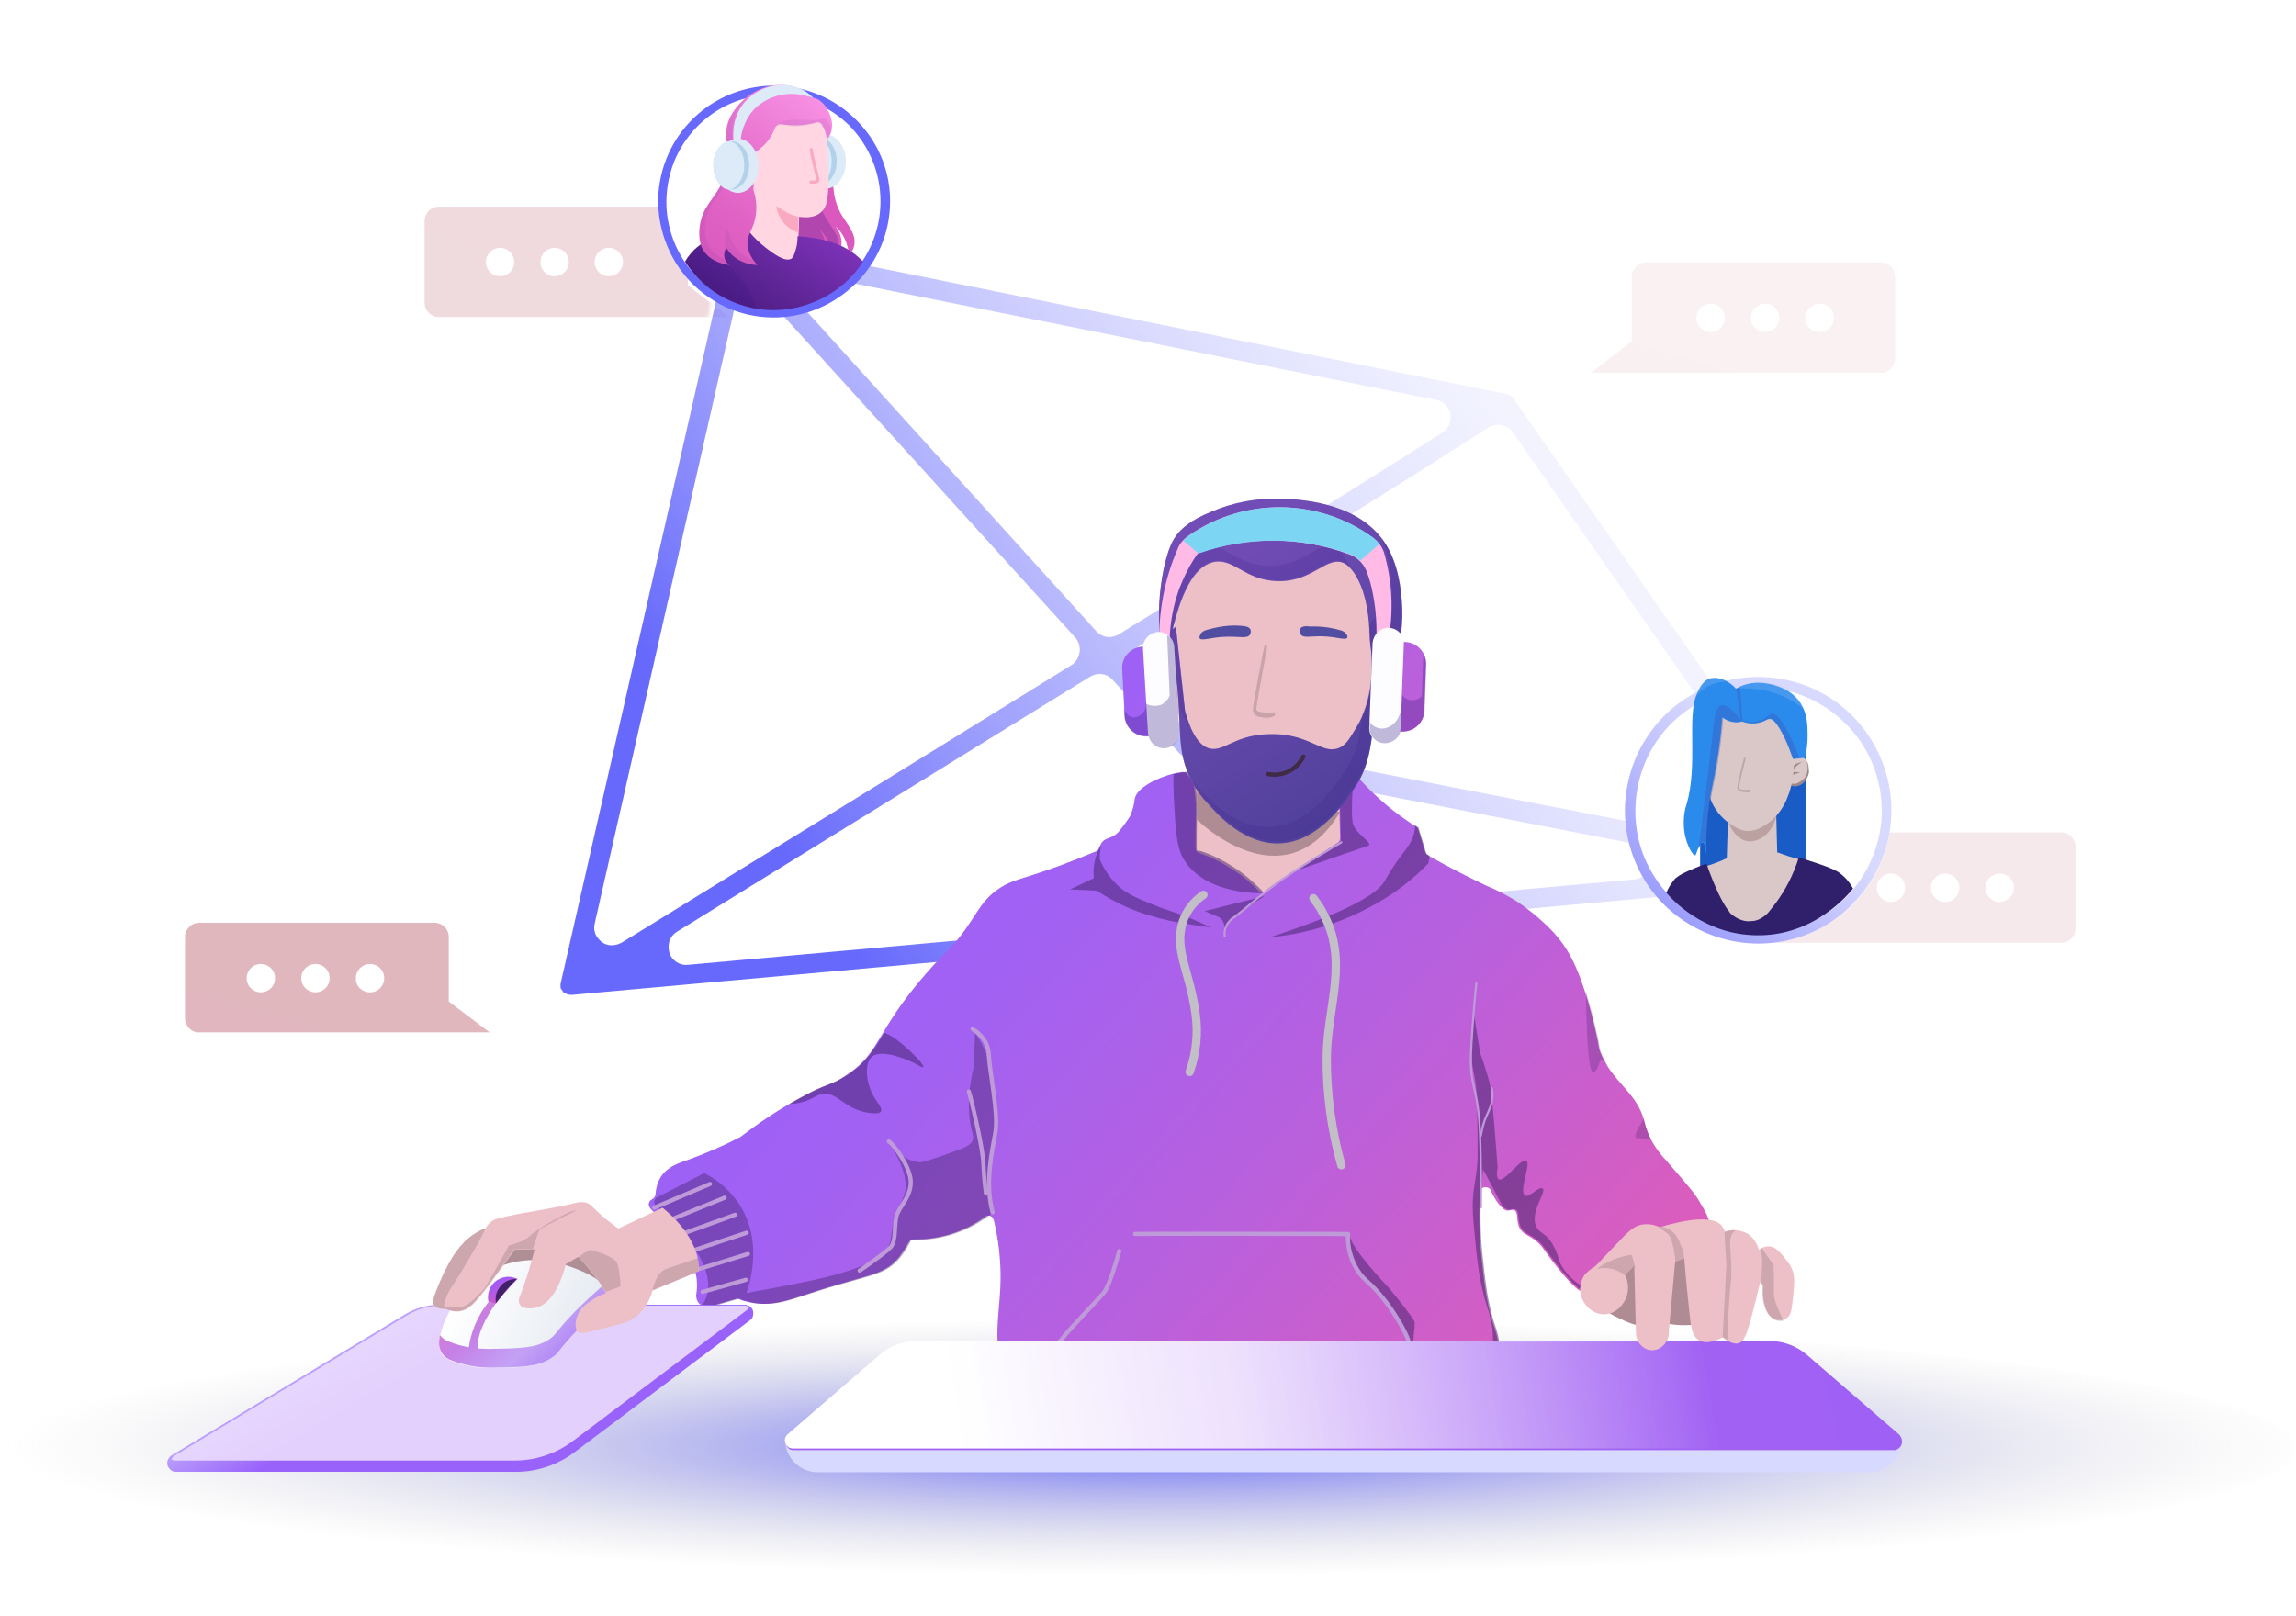 <?xml version="1.0" encoding="utf-8"?>
<!-- Generator: Adobe Illustrator 26.5.0, SVG Export Plug-In . SVG Version: 6.00 Build 0)  -->
<svg version="1.1" id="Layer_1" xmlns="http://www.w3.org/2000/svg" xmlns:xlink="http://www.w3.org/1999/xlink" x="0px" y="0px"
	 viewBox="0 0 551 388" style="enable-background:new 0 0 551 388;" xml:space="preserve">
<style type="text/css">
	
		.st0{clip-path:url(#SVGID_00000098217185170884132210000010688499206151105934_);fill:url(#SVGID_00000021803994356025565310000001436122383780348861_);}
	
		.st1{clip-path:url(#SVGID_00000098217185170884132210000010688499206151105934_);fill:url(#SVGID_00000006704824882138876410000013898168387193800868_);}
	.st2{clip-path:url(#SVGID_00000098217185170884132210000010688499206151105934_);fill:#FFFFFF;}
	
		.st3{opacity:0.5;clip-path:url(#SVGID_00000098217185170884132210000010688499206151105934_);fill:url(#SVGID_00000140011899791535446980000014191648413224427187_);enable-background:new    ;}
	
		.st4{opacity:0.2;clip-path:url(#SVGID_00000098217185170884132210000010688499206151105934_);fill:url(#SVGID_00000174602295978760356800000006089677271451379354_);enable-background:new    ;}
	
		.st5{opacity:0.3;clip-path:url(#SVGID_00000098217185170884132210000010688499206151105934_);fill:url(#SVGID_00000005266915655265123410000000344054607362133932_);enable-background:new    ;}
	
		.st6{clip-path:url(#SVGID_00000098217185170884132210000010688499206151105934_);fill:#FFFFFF;filter:url(#Adobe_OpacityMaskFilter);}
	
		.st7{clip-path:url(#SVGID_00000098217185170884132210000010688499206151105934_);mask:url(#path-19-inside-1_592_24689_00000115509490760387282750000014987913326168180114_);fill:url(#SVGID_00000076588173464994792380000001840145930449891764_);stroke:#FFFFFF;stroke-width:2;}
	
		.st8{clip-path:url(#SVGID_00000098217185170884132210000010688499206151105934_);fill:url(#SVGID_00000072242193230381168220000000939022932824713092_);}
	
		.st9{clip-path:url(#SVGID_00000098217185170884132210000010688499206151105934_);fill:url(#SVGID_00000075151377178851890350000016967767928217721226_);}
	.st10{clip-path:url(#SVGID_00000098217185170884132210000010688499206151105934_);fill:#554225;}
	.st11{clip-path:url(#SVGID_00000098217185170884132210000010688499206151105934_);fill:#1A5CC6;}
	.st12{clip-path:url(#SVGID_00000098217185170884132210000010688499206151105934_);fill:#DAC7C7;}
	
		.st13{opacity:0.5;clip-path:url(#SVGID_00000098217185170884132210000010688499206151105934_);fill:#5E4A4A;enable-background:new    ;}
	.st14{clip-path:url(#SVGID_00000098217185170884132210000010688499206151105934_);fill:#BCA1A1;}
	.st15{clip-path:url(#SVGID_00000098217185170884132210000010688499206151105934_);fill:#30206B;}
	.st16{clip-path:url(#SVGID_00000098217185170884132210000010688499206151105934_);fill:#2B8BEC;}
	
		.st17{opacity:0.22;clip-path:url(#SVGID_00000098217185170884132210000010688499206151105934_);fill:#A6D0F5;enable-background:new    ;}
	
		.st18{opacity:0.3;clip-path:url(#SVGID_00000098217185170884132210000010688499206151105934_);fill:#3E49AC;enable-background:new    ;}
	.st19{opacity:0.5;clip-path:url(#SVGID_00000098217185170884132210000010688499206151105934_);}
	.st20{opacity:0.5;fill:#5E4A4A;enable-background:new    ;}
	.st21{clip-path:url(#SVGID_00000098217185170884132210000010688499206151105934_);fill:#DB59BE;}
	
		.st22{opacity:0.25;clip-path:url(#SVGID_00000098217185170884132210000010688499206151105934_);fill:#341280;enable-background:new    ;}
	.st23{clip-path:url(#SVGID_00000098217185170884132210000010688499206151105934_);fill:#DDEBF9;}
	.st24{clip-path:url(#SVGID_00000098217185170884132210000010688499206151105934_);fill:#B3D1E8;}
	.st25{clip-path:url(#SVGID_00000098217185170884132210000010688499206151105934_);fill:#FFD6E2;}
	
		.st26{opacity:0.5;clip-path:url(#SVGID_00000098217185170884132210000010688499206151105934_);fill:#F57FA0;enable-background:new    ;}
	
		.st27{opacity:0.5;clip-path:url(#SVGID_00000098217185170884132210000010688499206151105934_);fill:none;stroke:#F57FA0;stroke-width:0.75;stroke-linecap:round;stroke-linejoin:round;enable-background:new    ;}
	
		.st28{clip-path:url(#SVGID_00000098217185170884132210000010688499206151105934_);fill:url(#SVGID_00000026879622020507275470000001236483335874242957_);}
	
		.st29{opacity:0.15;clip-path:url(#SVGID_00000098217185170884132210000010688499206151105934_);fill:#341280;enable-background:new    ;}
	
		.st30{clip-path:url(#SVGID_00000098217185170884132210000010688499206151105934_);fill:url(#SVGID_00000080172669955151909170000002458129877764704650_);}
	.st31{opacity:0.25;clip-path:url(#SVGID_00000098217185170884132210000010688499206151105934_);}
	.st32{opacity:0.25;fill:#341280;enable-background:new    ;}
	.st33{clip-path:url(#SVGID_00000098217185170884132210000010688499206151105934_);fill:#EDC0C8;}
	
		.st34{clip-path:url(#SVGID_00000098217185170884132210000010688499206151105934_);fill:url(#SVGID_00000173132841721191032340000001745560585365202098_);}
	
		.st35{opacity:0.5;clip-path:url(#SVGID_00000098217185170884132210000010688499206151105934_);fill:#412168;enable-background:new    ;}
	
		.st36{clip-path:url(#SVGID_00000098217185170884132210000010688499206151105934_);fill:none;stroke:#C2BFC7;stroke-width:2;stroke-linecap:round;stroke-linejoin:round;}
	
		.st37{clip-path:url(#SVGID_00000098217185170884132210000010688499206151105934_);fill:none;stroke:#BF9AD8;stroke-linecap:round;stroke-linejoin:round;}
	
		.st38{clip-path:url(#SVGID_00000098217185170884132210000010688499206151105934_);fill:none;stroke:#BF9AD8;stroke-width:0.5;stroke-linecap:round;stroke-linejoin:round;}
	.st39{clip-path:url(#SVGID_00000098217185170884132210000010688499206151105934_);fill:#AF8C94;}
	.st40{opacity:0.5;fill:#412168;enable-background:new    ;}
	
		.st41{opacity:0.4;clip-path:url(#SVGID_00000098217185170884132210000010688499206151105934_);fill:#412168;enable-background:new    ;}
	
		.st42{clip-path:url(#SVGID_00000098217185170884132210000010688499206151105934_);fill:url(#SVGID_00000136412897086167506680000007325177777592252598_);}
	
		.st43{opacity:0.9;clip-path:url(#SVGID_00000098217185170884132210000010688499206151105934_);fill:#EBDCFD;enable-background:new    ;}
	.st44{clip-path:url(#SVGID_00000098217185170884132210000010688499206151105934_);fill:#AF8E95;}
	
		.st45{clip-path:url(#SVGID_00000098217185170884132210000010688499206151105934_);fill:url(#SVGID_00000083780446328978198420000006879941822740376470_);}
	
		.st46{opacity:0.8;clip-path:url(#SVGID_00000098217185170884132210000010688499206151105934_);fill:url(#SVGID_00000065032450813509568930000013191824951107371912_);enable-background:new    ;}
	
		.st47{opacity:0.5;clip-path:url(#SVGID_00000098217185170884132210000010688499206151105934_);fill:#AF8C94;enable-background:new    ;}
	.st48{clip-path:url(#SVGID_00000098217185170884132210000010688499206151105934_);fill:#CCA8AE;}
	
		.st49{clip-path:url(#SVGID_00000098217185170884132210000010688499206151105934_);fill:url(#SVGID_00000042009572133974294240000016114610196796581800_);}
	.st50{clip-path:url(#SVGID_00000098217185170884132210000010688499206151105934_);fill:#412168;}
	
		.st51{clip-path:url(#SVGID_00000098217185170884132210000010688499206151105934_);fill:url(#SVGID_00000057148376523075120970000013814233793217751486_);}
	.st52{clip-path:url(#SVGID_00000098217185170884132210000010688499206151105934_);fill:#A161F3;}
	
		.st53{clip-path:url(#SVGID_00000098217185170884132210000010688499206151105934_);fill:url(#SVGID_00000035521403908491304520000017483510231595163815_);}
	.st54{clip-path:url(#SVGID_00000098217185170884132210000010688499206151105934_);fill:#6B63B7;}
	
		.st55{opacity:0.45;clip-path:url(#SVGID_00000098217185170884132210000010688499206151105934_);fill:url(#SVGID_00000176749670395771120330000009396651507949674425_);enable-background:new    ;}
	.st56{opacity:0.4;clip-path:url(#SVGID_00000098217185170884132210000010688499206151105934_);}
	.st57{opacity:0.4;fill:#34197F;enable-background:new    ;}
	.st58{clip-path:url(#SVGID_00000098217185170884132210000010688499206151105934_);fill:#514DA0;}
	.st59{clip-path:url(#SVGID_00000098217185170884132210000010688499206151105934_);fill:#FFBBE5;}
	
		.st60{clip-path:url(#SVGID_00000098217185170884132210000010688499206151105934_);fill:url(#SVGID_00000074430507822686834910000006264801480663852970_);}
	.st61{clip-path:url(#SVGID_00000098217185170884132210000010688499206151105934_);fill:#FDFDFF;}
	
		.st62{opacity:0.3;clip-path:url(#SVGID_00000098217185170884132210000010688499206151105934_);fill:#34197F;enable-background:new    ;}
	
		.st63{clip-path:url(#SVGID_00000098217185170884132210000010688499206151105934_);fill:url(#SVGID_00000106843437359845504670000010631790188641400974_);}
	.st64{clip-path:url(#SVGID_00000098217185170884132210000010688499206151105934_);fill:#7DD5F4;}
	
		.st65{clip-path:url(#SVGID_00000098217185170884132210000010688499206151105934_);fill:none;stroke:#3F2B45;stroke-linecap:round;stroke-linejoin:round;}
</style>
<g>
	<defs>
		<rect id="SVGID_1_" width="551" height="388"/>
	</defs>
	<clipPath id="SVGID_00000029019948638880352260000012284106866476820385_">
		<use xlink:href="#SVGID_1_"  style="overflow:visible;"/>
	</clipPath>
	
		<radialGradient id="SVGID_00000035517186771617979870000006128216147745326220_" cx="-2149.907" cy="2703.078" r="1" gradientTransform="matrix(1.904914e-15 31.11 275.299 -1.685720e-14 -743879.562 67230.492)" gradientUnits="userSpaceOnUse">
		<stop  offset="0" style="stop-color:#6669FB"/>
		<stop  offset="1" style="stop-color:#C4C4C4;stop-opacity:0"/>
	</radialGradient>
	
		<ellipse style="clip-path:url(#SVGID_00000029019948638880352260000012284106866476820385_);fill:url(#SVGID_00000035517186771617979870000006128216147745326220_);" cx="275.3" cy="347.7" rx="275.3" ry="31.1"/>
	
		<linearGradient id="SVGID_00000026154639885373829000000012539752610838074254_" gradientUnits="userSpaceOnUse" x1="-813.097" y1="-2907.445" x2="1110.602" y2="3679.215" gradientTransform="matrix(1 0 0 -1 0 390)">
		<stop  offset="1.000000e-02" style="stop-color:#A76897"/>
		<stop  offset="0.4" style="stop-color:#DDB1B9"/>
		<stop  offset="0.95" style="stop-color:#FFE1E1"/>
	</linearGradient>
	
		<path style="clip-path:url(#SVGID_00000029019948638880352260000012284106866476820385_);fill:url(#SVGID_00000026154639885373829000000012539752610838074254_);" d="
		M107.7,240.4v-15.5c0-0.9-0.4-1.8-1-2.4c-0.6-0.6-1.5-1-2.4-1H47.9c-0.5,0-0.9,0.1-1.3,0.2c-0.4,0.2-0.8,0.4-1.1,0.7
		c-0.3,0.3-0.6,0.7-0.8,1.1c-0.2,0.4-0.3,0.9-0.3,1.3v19.7c0,0.5,0.1,0.9,0.3,1.3c0.2,0.4,0.4,0.8,0.8,1.1c0.3,0.3,0.7,0.6,1.1,0.7
		c0.4,0.2,0.9,0.3,1.3,0.2h69.6L107.7,240.4z"/>
	<path style="clip-path:url(#SVGID_00000029019948638880352260000012284106866476820385_);fill:#FFFFFF;" d="M62.6,238.2
		c1.9,0,3.4-1.5,3.4-3.4c0-1.9-1.5-3.4-3.4-3.4c-1.9,0-3.4,1.5-3.4,3.4C59.2,236.7,60.7,238.2,62.6,238.2z"/>
	<path style="clip-path:url(#SVGID_00000029019948638880352260000012284106866476820385_);fill:#FFFFFF;" d="M75.7,238.2
		c1.9,0,3.4-1.5,3.4-3.4c0-1.9-1.5-3.4-3.4-3.4c-1.9,0-3.4,1.5-3.4,3.4C72.3,236.7,73.8,238.2,75.7,238.2z"/>
	<path style="clip-path:url(#SVGID_00000029019948638880352260000012284106866476820385_);fill:#FFFFFF;" d="M88.8,238.2
		c1.9,0,3.4-1.5,3.4-3.4c0-1.9-1.5-3.4-3.4-3.4c-1.9,0-3.4,1.5-3.4,3.4C85.3,236.7,86.9,238.2,88.8,238.2z"/>
	
		<linearGradient id="SVGID_00000134238677954561791380000010536651424268434577_" gradientUnits="userSpaceOnUse" x1="-755.663" y1="-2734.363" x2="1167.936" y2="3849.668" gradientTransform="matrix(1 0 0 -1 0 390)">
		<stop  offset="1.000000e-02" style="stop-color:#A76897"/>
		<stop  offset="0.4" style="stop-color:#DDB1B9"/>
		<stop  offset="0.95" style="stop-color:#FFE1E1"/>
	</linearGradient>
	
		<path style="opacity:0.5;clip-path:url(#SVGID_00000029019948638880352260000012284106866476820385_);fill:url(#SVGID_00000134238677954561791380000010536651424268434577_);enable-background:new    ;" d="
		M165.1,68.5V53c0-0.9-0.4-1.8-1-2.4c-0.6-0.6-1.5-1-2.4-1h-56.4c-0.9,0-1.8,0.4-2.4,1c-0.6,0.6-1,1.5-1,2.4v19.7
		c0,0.9,0.4,1.8,1,2.4c0.6,0.6,1.5,1,2.4,1h69.6L165.1,68.5z"/>
	<path style="clip-path:url(#SVGID_00000029019948638880352260000012284106866476820385_);fill:#FFFFFF;" d="M120,66.3
		c1.9,0,3.4-1.5,3.4-3.4s-1.5-3.4-3.4-3.4c-1.9,0-3.4,1.5-3.4,3.4S118.1,66.3,120,66.3z"/>
	<path style="clip-path:url(#SVGID_00000029019948638880352260000012284106866476820385_);fill:#FFFFFF;" d="M133.1,66.3
		c1.9,0,3.4-1.5,3.4-3.4s-1.5-3.4-3.4-3.4c-1.9,0-3.4,1.5-3.4,3.4S131.2,66.3,133.1,66.3z"/>
	<path style="clip-path:url(#SVGID_00000029019948638880352260000012284106866476820385_);fill:#FFFFFF;" d="M146.1,66.3
		c1.9,0,3.4-1.5,3.4-3.4s-1.5-3.4-3.4-3.4c-1.9,0-3.4,1.5-3.4,3.4S144.2,66.3,146.1,66.3z"/>
	
		<linearGradient id="SVGID_00000024705152976141841980000006677583910128917152_" gradientUnits="userSpaceOnUse" x1="-473.376" y1="-2748.287" x2="1451.224" y2="3835.223" gradientTransform="matrix(1 0 0 -1 0 390)">
		<stop  offset="1.000000e-02" style="stop-color:#A76897"/>
		<stop  offset="0.4" style="stop-color:#DDB1B9"/>
		<stop  offset="0.95" style="stop-color:#FFE1E1"/>
	</linearGradient>
	
		<path style="opacity:0.2;clip-path:url(#SVGID_00000029019948638880352260000012284106866476820385_);fill:url(#SVGID_00000024705152976141841980000006677583910128917152_);enable-background:new    ;" d="
		M391.6,81.9V66.4c0-0.9,0.4-1.8,1-2.4c0.6-0.6,1.5-1,2.4-1h56.4c0.9,0,1.8,0.4,2.4,1c0.6,0.6,1,1.5,1,2.4v19.7c0,0.9-0.4,1.8-1,2.4
		c-0.6,0.6-1.5,1-2.4,1h-69.6L391.6,81.9z"/>
	<path style="clip-path:url(#SVGID_00000029019948638880352260000012284106866476820385_);fill:#FFFFFF;" d="M436.7,79.7
		c1.9,0,3.4-1.5,3.4-3.4c0-1.9-1.5-3.4-3.4-3.4s-3.4,1.5-3.4,3.4C433.2,78.2,434.8,79.7,436.7,79.7z"/>
	<path style="clip-path:url(#SVGID_00000029019948638880352260000012284106866476820385_);fill:#FFFFFF;" d="M423.6,79.7
		c1.9,0,3.4-1.5,3.4-3.4c0-1.9-1.5-3.4-3.4-3.4c-1.9,0-3.4,1.5-3.4,3.4C420.1,78.2,421.7,79.7,423.6,79.7z"/>
	<path style="clip-path:url(#SVGID_00000029019948638880352260000012284106866476820385_);fill:#FFFFFF;" d="M410.5,79.7
		c1.9,0,3.4-1.5,3.4-3.4c0-1.9-1.5-3.4-3.4-3.4s-3.4,1.5-3.4,3.4C407.1,78.2,408.7,79.7,410.5,79.7z"/>
	
		<linearGradient id="SVGID_00000085248470681661295110000014489444534826712998_" gradientUnits="userSpaceOnUse" x1="-433.323" y1="-2890.204" x2="1498.077" y2="3703.996" gradientTransform="matrix(1 0 0 -1 0 390)">
		<stop  offset="1.000000e-02" style="stop-color:#A76897"/>
		<stop  offset="0.4" style="stop-color:#DDB1B9"/>
		<stop  offset="0.95" style="stop-color:#FFE1E1"/>
	</linearGradient>
	
		<path style="opacity:0.3;clip-path:url(#SVGID_00000029019948638880352260000012284106866476820385_);fill:url(#SVGID_00000085248470681661295110000014489444534826712998_);enable-background:new    ;" d="
		M434.9,218.7v-15.5c0-0.9,0.4-1.8,1-2.4c0.6-0.6,1.5-1,2.4-1h56.4c0.9,0,1.8,0.4,2.4,1c0.6,0.6,1,1.5,1,2.4v19.7
		c0,0.9-0.4,1.8-1,2.4c-0.6,0.6-1.5,1-2.4,1h-69.6L434.9,218.7z"/>
	<path style="clip-path:url(#SVGID_00000029019948638880352260000012284106866476820385_);fill:#FFFFFF;" d="M479.9,216.5
		c1.9,0,3.4-1.5,3.4-3.4c0-1.9-1.5-3.4-3.4-3.4c-1.9,0-3.4,1.5-3.4,3.4C476.5,215,478,216.5,479.9,216.5z"/>
	<path style="clip-path:url(#SVGID_00000029019948638880352260000012284106866476820385_);fill:#FFFFFF;" d="M466.8,216.5
		c1.9,0,3.4-1.5,3.4-3.4c0-1.9-1.5-3.4-3.4-3.4s-3.4,1.5-3.4,3.4C463.4,215,464.9,216.5,466.8,216.5z"/>
	<path style="clip-path:url(#SVGID_00000029019948638880352260000012284106866476820385_);fill:#FFFFFF;" d="M453.8,216.5
		c1.9,0,3.4-1.5,3.4-3.4c0-1.9-1.5-3.4-3.4-3.4c-1.9,0-3.4,1.5-3.4,3.4C450.4,215,451.9,216.5,453.8,216.5z"/>
	<defs>
		<filter id="Adobe_OpacityMaskFilter" filterUnits="userSpaceOnUse" x="132.3" y="55.6" width="311.7" height="185.3">
			<feColorMatrix  type="matrix" values="1 0 0 0 0  0 1 0 0 0  0 0 1 0 0  0 0 0 1 0"/>
		</filter>
	</defs>
	
		<mask maskUnits="userSpaceOnUse" x="132.3" y="55.6" width="311.7" height="185.3" id="path-19-inside-1_592_24689_00000115509490760387282750000014987913326168180114_">
		
			<path style="clip-path:url(#SVGID_00000029019948638880352260000012284106866476820385_);fill:#FFFFFF;filter:url(#Adobe_OpacityMaskFilter);" d="
			M443,209.3v-0.2c0-0.2,0-0.3-0.1-0.5c0,0,0-0.1,0-0.1c0-0.2-0.1-0.4-0.2-0.5l-0.1-0.1c-0.1-0.1-0.1-0.3-0.2-0.4l-0.1-0.1
			L363.9,94.9c-0.1-0.1-0.2-0.2-0.3-0.3c0,0-0.1-0.1-0.1-0.1c-0.1-0.1-0.3-0.2-0.4-0.3c0,0-0.1-0.1-0.1-0.1
			c-0.2-0.1-0.4-0.2-0.6-0.3c-0.1-0.1-0.3-0.1-0.4-0.1l-0.2-0.1L177.6,56.6c-0.1,0-0.2,0-0.2,0H177h-0.3h-0.3c-0.1,0-0.2,0-0.4,0.1
			l-0.3,0.1c-0.1,0-0.2,0.1-0.3,0.2l-0.2,0.1c-0.1,0.1-0.2,0.2-0.3,0.3l-0.2,0.1c-0.1,0.1-0.2,0.2-0.3,0.3c0,0.1-0.1,0.1-0.1,0.2
			c-0.1,0.1-0.1,0.2-0.2,0.3c0,0.1-0.1,0.2-0.1,0.2c0,0.1-0.1,0.2-0.1,0.2c0,0.1-0.1,0.3-0.1,0.4l-40.2,176.6c0,0.2-0.1,0.4-0.1,0.5
			c0,0,0,0.1,0,0.1c0,0.2,0,0.4,0,0.6c0,0,0,0.1,0,0.1c0,0.2,0.1,0.4,0.1,0.5c0,0,0,0,0,0.1c0.1,0.2,0.2,0.4,0.3,0.5c0,0,0,0,0,0.1
			v0.1l0.2,0.2l0.1,0.2l0.1,0c0.1,0.2,0.3,0.3,0.5,0.4c0.2,0.1,0.4,0.2,0.6,0.3l0.1,0.1c0.2,0.1,0.4,0.2,0.6,0.2h0.1
			c0.2,0,0.4,0.1,0.7,0.1h0.5l302.9-27.3c0.1,0,0.1,0,0.2,0h0.2c0.1,0,0.3-0.1,0.4-0.1h0.1c0.2-0.1,0.3-0.1,0.5-0.2l0.1-0.1
			c0.1-0.1,0.2-0.1,0.3-0.2l0.1-0.1l0.3-0.3l0.1-0.1c0.1-0.1,0.2-0.3,0.3-0.4c0,0,0.1-0.1,0.1-0.1l0.1-0.2l0-0.1l0.1-0.2
			c0-0.1,0.1-0.3,0.1-0.4v-0.1C443,209.7,443,209.5,443,209.3z M183.1,71.9l74.2,81.8c0.3,0.4,0.6,0.8,0.7,1.3
			c0.1,0.5,0.2,1,0.1,1.4c-0.1,0.5-0.2,0.9-0.5,1.4c-0.3,0.4-0.6,0.8-1,1c-35,21.7-73.9,45.7-107.9,66.6c-0.6,0.3-1.2,0.5-1.9,0.5
			c-0.7,0-1.3-0.2-1.8-0.6c-0.5-0.4-0.9-0.9-1.2-1.5c-0.2-0.6-0.3-1.3-0.1-1.9l33.7-148.4c0.1-0.6,0.4-1.1,0.9-1.6
			c0.4-0.4,1-0.8,1.6-0.9c0.6-0.2,1.2-0.1,1.8,0C182.1,71.1,182.6,71.4,183.1,71.9z M196.2,67.3L344.5,97c0.7,0.1,1.3,0.4,1.7,0.9
			c0.5,0.5,0.8,1.1,0.9,1.7c0.1,0.7,0,1.3-0.2,1.9c-0.3,0.6-0.7,1.1-1.3,1.5c-15.8,10.1-44.4,27.9-77.6,48.4
			c-0.7,0.4-1.4,0.6-2.2,0.5c-0.8-0.1-1.5-0.5-2-1.1l-70.7-78.1c-0.5-0.5-0.8-1.2-0.8-1.9c-0.1-0.7,0.1-1.4,0.4-2
			c0.3-0.6,0.9-1.1,1.5-1.4C194.8,67.3,195.5,67.2,196.2,67.3L196.2,67.3z M250.6,170.4l11.5-7.1c0.7-0.4,1.4-0.6,2.2-0.5
			c0.8,0.1,1.5,0.5,2,1.1l16,17.6c0.5,0.5,1.2,0.9,1.9,1.1l108.2,21c0.8,0.2,1.5,0.6,2,1.2c0.5,0.6,0.7,1.4,0.7,2.2
			c0,0.8-0.4,1.6-0.9,2.1c-0.6,0.6-1.3,0.9-2.1,1l-227.1,20.5c-0.7,0.1-1.5-0.1-2.1-0.5c-0.6-0.4-1.1-1-1.3-1.7
			c-0.2-0.7-0.2-1.5,0-2.2c0.3-0.7,0.7-1.3,1.4-1.7C184.5,211.2,217.7,190.7,250.6,170.4L250.6,170.4z M285.9,175.2l-12.8-14.1
			c-0.3-0.4-0.6-0.8-0.7-1.3c-0.1-0.5-0.2-1-0.1-1.4c0.1-0.5,0.2-0.9,0.5-1.4c0.3-0.4,0.6-0.8,1-1c21.9-13.6,40.1-24.9,54-33.6
			c11.1-6.9,19.6-12.3,25.5-16.1l4.4-2.8c0.7-0.5,1.6-0.6,2.4-0.5c0.8,0.2,1.6,0.6,2.1,1.3l65,93.2c0.4,0.5,0.6,1.2,0.6,1.8
			c0,0.7-0.2,1.3-0.5,1.9c-0.4,0.6-0.9,1-1.5,1.2s-1.3,0.3-1.9,0.2l-136.2-26.5C287,176.1,286.4,175.7,285.9,175.2L285.9,175.2z"/>
	</mask>
	
		<linearGradient id="SVGID_00000179615894747844180400000012614306795585075133_" gradientUnits="userSpaceOnUse" x1="157.368" y1="149.705" x2="366.211" y2="295.954" gradientTransform="matrix(1 0 0 -1 0 390)">
		<stop  offset="0.18" style="stop-color:#6669FB"/>
		<stop  offset="0.98" style="stop-color:#D8D9FE;stop-opacity:0.3"/>
	</linearGradient>
	
		<path style="clip-path:url(#SVGID_00000029019948638880352260000012284106866476820385_);mask:url(#path-19-inside-1_592_24689_00000115509490760387282750000014987913326168180114_);fill:url(#SVGID_00000179615894747844180400000012614306795585075133_);stroke:#FFFFFF;stroke-width:2;" d="
		M443,209.3v-0.2c0-0.2,0-0.3-0.1-0.5c0,0,0-0.1,0-0.1c0-0.2-0.1-0.4-0.2-0.5l-0.1-0.1c-0.1-0.1-0.1-0.3-0.2-0.4l-0.1-0.1
		L363.9,94.9c-0.1-0.1-0.2-0.2-0.3-0.3c0,0-0.1-0.1-0.1-0.1c-0.1-0.1-0.3-0.2-0.4-0.3c0,0-0.1-0.1-0.1-0.1c-0.2-0.1-0.4-0.2-0.6-0.3
		c-0.1-0.1-0.3-0.1-0.4-0.1l-0.2-0.1L177.6,56.6c-0.1,0-0.2,0-0.2,0H177h-0.3h-0.3c-0.1,0-0.2,0-0.4,0.1l-0.3,0.1
		c-0.1,0-0.2,0.1-0.3,0.2l-0.2,0.1c-0.1,0.1-0.2,0.2-0.3,0.3l-0.2,0.1c-0.1,0.1-0.2,0.2-0.3,0.3c0,0.1-0.1,0.1-0.1,0.2
		c-0.1,0.1-0.1,0.2-0.2,0.3c0,0.1-0.1,0.2-0.1,0.2c0,0.1-0.1,0.2-0.1,0.2c0,0.1-0.1,0.3-0.1,0.4l-40.2,176.6c0,0.2-0.1,0.4-0.1,0.5
		c0,0,0,0.1,0,0.1c0,0.2,0,0.4,0,0.6c0,0,0,0.1,0,0.1c0,0.2,0.1,0.4,0.1,0.5c0,0,0,0,0,0.1c0.1,0.2,0.2,0.4,0.3,0.5c0,0,0,0,0,0.1
		v0.1l0.2,0.2l0.1,0.2l0.1,0c0.1,0.2,0.3,0.3,0.5,0.4c0.2,0.1,0.4,0.2,0.6,0.3l0.1,0.1c0.2,0.1,0.4,0.2,0.6,0.2h0.1
		c0.2,0,0.4,0.1,0.7,0.1h0.5l302.9-27.3c0.1,0,0.1,0,0.2,0h0.2c0.1,0,0.3-0.1,0.4-0.1h0.1c0.2-0.1,0.3-0.1,0.5-0.2l0.1-0.1
		c0.1-0.1,0.2-0.1,0.3-0.2l0.1-0.1l0.3-0.3l0.1-0.1c0.1-0.1,0.2-0.3,0.3-0.4c0,0,0.1-0.1,0.1-0.1l0.1-0.2l0-0.1l0.1-0.2
		c0-0.1,0.1-0.3,0.1-0.4v-0.1C443,209.7,443,209.5,443,209.3z M183.1,71.9l74.2,81.8c0.3,0.4,0.6,0.8,0.7,1.3c0.1,0.5,0.2,1,0.1,1.4
		c-0.1,0.5-0.2,0.9-0.5,1.4c-0.3,0.4-0.6,0.8-1,1c-35,21.7-73.9,45.7-107.9,66.6c-0.6,0.3-1.2,0.5-1.9,0.5c-0.7,0-1.3-0.2-1.8-0.6
		c-0.5-0.4-0.9-0.9-1.2-1.5c-0.2-0.6-0.3-1.3-0.1-1.9l33.7-148.4c0.1-0.6,0.4-1.1,0.9-1.6c0.4-0.4,1-0.8,1.6-0.9
		c0.6-0.2,1.2-0.1,1.8,0C182.1,71.1,182.6,71.4,183.1,71.9z M196.2,67.3L344.5,97c0.7,0.1,1.3,0.4,1.7,0.9c0.5,0.5,0.8,1.1,0.9,1.7
		c0.1,0.7,0,1.3-0.2,1.9c-0.3,0.6-0.7,1.1-1.3,1.5c-15.8,10.1-44.4,27.9-77.6,48.4c-0.7,0.4-1.4,0.6-2.2,0.5c-0.8-0.1-1.5-0.5-2-1.1
		l-70.7-78.1c-0.5-0.5-0.8-1.2-0.8-1.9c-0.1-0.7,0.1-1.4,0.4-2c0.3-0.6,0.9-1.1,1.5-1.4C194.8,67.3,195.5,67.2,196.2,67.3
		L196.2,67.3z M250.6,170.4l11.5-7.1c0.7-0.4,1.4-0.6,2.2-0.5c0.8,0.1,1.5,0.5,2,1.1l16,17.6c0.5,0.5,1.2,0.9,1.9,1.1l108.2,21
		c0.8,0.2,1.5,0.6,2,1.2c0.5,0.6,0.7,1.4,0.7,2.2c0,0.8-0.4,1.6-0.9,2.1c-0.6,0.6-1.3,0.9-2.1,1l-227.1,20.5
		c-0.7,0.1-1.5-0.1-2.1-0.5c-0.6-0.4-1.1-1-1.3-1.7c-0.2-0.7-0.2-1.5,0-2.2c0.3-0.7,0.7-1.3,1.4-1.7
		C184.5,211.2,217.7,190.7,250.6,170.4L250.6,170.4z M285.9,175.2l-12.8-14.1c-0.3-0.4-0.6-0.8-0.7-1.3c-0.1-0.5-0.2-1-0.1-1.4
		c0.1-0.5,0.2-0.9,0.5-1.4c0.3-0.4,0.6-0.8,1-1c21.9-13.6,40.1-24.9,54-33.6c11.1-6.9,19.6-12.3,25.5-16.1l4.4-2.8
		c0.7-0.5,1.6-0.6,2.4-0.5c0.8,0.2,1.6,0.6,2.1,1.3l65,93.2c0.4,0.5,0.6,1.2,0.6,1.8c0,0.7-0.2,1.3-0.5,1.9c-0.4,0.6-0.9,1-1.5,1.2
		s-1.3,0.3-1.9,0.2l-136.2-26.5C287,176.1,286.4,175.7,285.9,175.2L285.9,175.2z"/>
	<path style="clip-path:url(#SVGID_00000029019948638880352260000012284106866476820385_);fill:#FFFFFF;" d="M422.3,226.4
		c17.4,0,31.5-14.1,31.5-31.5c0-17.4-14.1-31.5-31.5-31.5c-17.4,0-31.5,14.1-31.5,31.5C390.8,212.3,404.9,226.4,422.3,226.4z"/>
	<path style="clip-path:url(#SVGID_00000029019948638880352260000012284106866476820385_);fill:#FFFFFF;" d="M185.8,75.2
		c15,0,27.2-12.2,27.2-27.2c0-15-12.2-27.2-27.2-27.2c-15,0-27.2,12.2-27.2,27.2C158.6,63,170.8,75.2,185.8,75.2z"/>
	
		<linearGradient id="SVGID_00000076568319653410296280000018081147825804599221_" gradientUnits="userSpaceOnUse" x1="359.415" y1="130.515" x2="446.931" y2="221.372" gradientTransform="matrix(1 0 0 -1 0 390)">
		<stop  offset="0.18" style="stop-color:#6669FB"/>
		<stop  offset="0.78" style="stop-color:#D8D9FE"/>
	</linearGradient>
	
		<path style="clip-path:url(#SVGID_00000029019948638880352260000012284106866476820385_);fill:url(#SVGID_00000076568319653410296280000018081147825804599221_);" d="
		M422,226.5c-6.3,0-12.5-1.9-17.8-5.4c-5.3-3.5-9.4-8.5-11.8-14.3c-2.4-5.8-3.1-12.3-1.8-18.5c1.2-6.2,4.3-11.9,8.7-16.4
		c4.5-4.5,10.2-7.5,16.4-8.8c6.2-1.2,12.6-0.6,18.5,1.8c5.8,2.4,10.8,6.5,14.3,11.8c3.5,5.3,5.4,11.4,5.4,17.8
		c0,8.5-3.4,16.6-9.4,22.6C438.6,223.2,430.4,226.5,422,226.5z M422,165c-5.8,0-11.6,1.7-16.4,5c-4.9,3.2-8.7,7.9-10.9,13.3
		c-2.2,5.4-2.8,11.3-1.7,17.1c1.1,5.7,4,11,8.1,15.1c4.1,4.1,9.4,6.9,15.1,8.1c5.7,1.1,11.7,0.6,17.1-1.7c5.4-2.2,10-6,13.3-10.9
		c3.2-4.9,5-10.6,5-16.4c0-7.8-3.1-15.4-8.7-20.9C437.3,168.1,429.8,165,422,165z"/>
	
		<linearGradient id="SVGID_00000115503015317130557430000011518196283600208768_" gradientUnits="userSpaceOnUse" x1="335.204" y1="496.835" x2="5300.214" y2="5650.886" gradientTransform="matrix(1 0 0 -1 0 390)">
		<stop  offset="0.18" style="stop-color:#6669FB"/>
		<stop  offset="0.78" style="stop-color:#D8D9FE"/>
	</linearGradient>
	
		<path style="clip-path:url(#SVGID_00000029019948638880352260000012284106866476820385_);fill:url(#SVGID_00000115503015317130557430000011518196283600208768_);" d="
		M185.7,76.2c-5.5,0-10.9-1.6-15.4-4.7c-4.6-3.1-8.1-7.4-10.2-12.5c-2.1-5.1-2.7-10.7-1.6-16.1c1.1-5.4,3.7-10.3,7.6-14.2
		s8.8-6.5,14.2-7.6c5.4-1.1,11-0.5,16.1,1.6c5.1,2.1,9.4,5.7,12.5,10.2c3.1,4.6,4.7,9.9,4.7,15.4c0,7.4-2.9,14.4-8.1,19.6
		C200.1,73.3,193,76.2,185.7,76.2z M185.7,22.7c-5.1,0-10.1,1.5-14.3,4.3c-4.2,2.8-7.5,6.8-9.5,11.5c-1.9,4.7-2.5,9.9-1.5,14.9
		c1,5,3.4,9.6,7,13.2c3.6,3.6,8.2,6,13.2,7c5,1,10.2,0.5,14.9-1.5c4.7-1.9,8.7-5.2,11.5-9.5c2.8-4.2,4.3-9.2,4.3-14.3
		c0-6.8-2.7-13.3-7.5-18.2C199,25.4,192.5,22.7,185.7,22.7z"/>
	<path style="clip-path:url(#SVGID_00000029019948638880352260000012284106866476820385_);fill:#554225;" d="M134.7,221.4
		L134.7,221.4C134.7,221.3,134.7,221.4,134.7,221.4z"/>
	<path style="clip-path:url(#SVGID_00000029019948638880352260000012284106866476820385_);fill:#1A5CC6;" d="M433.3,180.4H408v31.9
		h25.3V180.4z"/>
	<path style="clip-path:url(#SVGID_00000029019948638880352260000012284106866476820385_);fill:#DAC7C7;" d="M433.9,186.2
		c-0.8,2-2.6,3-4.2,2.3c-0.6-0.3-1-0.7-1.4-1.2c-0.3-0.6-0.4-1.2-0.5-1.8c0-0.6,0.1-1.2,0.3-1.8c0.7-2,2.6-3,4.2-2.2
		c0.6,0.3,1.1,0.8,1.4,1.3c0.3,0.5,0.4,1.1,0.4,1.7C434.2,185.1,434.1,185.7,433.9,186.2z"/>
	
		<path style="opacity:0.5;clip-path:url(#SVGID_00000029019948638880352260000012284106866476820385_);fill:#5E4A4A;enable-background:new    ;" d="
		M430,184.4c0.2-0.4,0.6-0.8,1-1c0.4-0.2,0.9-0.4,1.4-0.4c-2,1-2.1,2.3-2.1,2.3l1.7,0.1l-2.3,0.8C429.6,185.5,429.7,184.9,430,184.4
		z"/>
	
		<path style="opacity:0.5;clip-path:url(#SVGID_00000029019948638880352260000012284106866476820385_);fill:#5E4A4A;enable-background:new    ;" d="
		M433.9,186.2c-0.8,2-2.6,3-4.2,2.3c-0.6-0.3-1-0.7-1.4-1.2c0.1-0.1,0.3-0.2,0.4-0.1c0.2,0,0.3,0.1,0.4,0.2c0.2,0.3,0.6,0.6,1,0.7
		c0.4,0.1,0.8,0.1,1.2-0.1c1.2-0.5,2.3-1.6,2.4-2.6c0.2-0.8,0.1-1.7-0.1-2.6c0.3,0.6,0.4,1.1,0.4,1.7
		C434.2,185.1,434.1,185.7,433.9,186.2z"/>
	<path style="clip-path:url(#SVGID_00000029019948638880352260000012284106866476820385_);fill:#DAC7C7;" d="M411.3,189.7
		c1.8-0.3,3-2.3,2.7-4.6c-0.3-2.3-2.1-3.9-3.9-3.6c-1.8,0.3-3,2.3-2.7,4.6C407.7,188.3,409.5,189.9,411.3,189.7z"/>
	<path style="clip-path:url(#SVGID_00000029019948638880352260000012284106866476820385_);fill:#DAC7C7;" d="M426.2,192.8l0.3,11.8
		c0.9,0.3,1.7,0.6,2.6,0.9c1.2,0.4,2.4,0.7,3.7,1c0,4.6-1.7,9.1-4.8,12.6c-2.2,2.4-5,4.2-8.1,5.1c-3.5-0.9-6.5-3.1-8.4-6.1
		c-1.9-3.1-2.5-6.8-1.7-10.3c1.1-0.3,2.2-0.8,3.3-1.2l1.3-0.6c0.1-2.8,0.1-5.8,0.4-8.8c0.1-1.3,0.2-2.6,0.3-3.7L426.2,192.8z"/>
	<path style="clip-path:url(#SVGID_00000029019948638880352260000012284106866476820385_);fill:#BCA1A1;" d="M419.3,201.9
		c2.8,0.5,6.2-2,7-6.1l-0.2-1.3c-0.1-1,0-2,0.1-3l-10.1,1.3c-0.4,0.2-0.8,0.5-1.2,0.9c-1,1.4-0.3,3.3,0,4
		C415,197.9,416.4,201.4,419.3,201.9z"/>
	<path style="clip-path:url(#SVGID_00000029019948638880352260000012284106866476820385_);fill:#DAC7C7;" d="M411.7,173.1
		c-1.2,1.6-1.9,3.5-2.3,5.4c-0.3,1.6-0.3,3.1-0.1,4.7c0.4,4.8,0.5,7.2,1.6,9.6c1.1,2.2,2.7,4,4.8,5.3c0.9,0.6,1.8,1.1,2.9,1.3
		c3,0.5,5.4-1.6,6.5-2.4c1.7-1.5,3.1-3.5,3.9-5.7c1-2.5,1.5-5.2,1.5-7.9c0.2-5.4,0.3-8.6-1.9-11c-2.7-3-7.1-2.9-8.2-2.8
		C417.1,169.7,414.1,170.9,411.7,173.1z"/>
	<path style="clip-path:url(#SVGID_00000029019948638880352260000012284106866476820385_);fill:#30206B;" d="M399.9,214.3
		c1.2,1.4,8.7,9.9,21.3,10.2c14.2,0.4,22.6-10.1,23.5-11.2c-0.8-1.5-1.9-2.8-3.3-3.8c-0.4-0.3-1.4-1-6-2.5c-1.5-0.5-2.8-0.9-3.7-1.2
		c-1.3,4.1-3.2,7.9-5.8,11.3c-0.5,0.6-1,1.3-1.5,1.9c-0.5,0.6-1.2,1.1-1.9,1.5c-0.7,0.4-1.5,0.6-2.3,0.6c-0.8,0.1-1.6,0-2.4-0.3
		c-0.8-0.3-1.5-0.7-2.1-1.2c-0.3-0.2-0.6-0.5-0.8-0.9l-0.1-0.1c-1.3-1.7-3-4.9-5.3-11.3c-0.7,0.3-1.7,0.6-2.8,1.1
		c-2.4,1-3.5,1.5-4.7,2.5C401.2,211.9,400.4,213,399.9,214.3z"/>
	<path style="clip-path:url(#SVGID_00000029019948638880352260000012284106866476820385_);fill:#2B8BEC;" d="M416.6,165.3
		c-1.2-1.3-3.3-2.9-5.9-2.5c-2,0.3-3,2.7-3.5,3.8c-2.4,5.5,0.3,16.8-2.4,26.3c-0.8,2.3-0.9,4.8-0.5,7.3c0.5,2.6,1.9,5.2,2.5,5.1
		c0.2,0,0.2-0.3,0.6-1.3c0.4-1,0.9-1.7,1.2-1.7c0.3,0,0.5,0.3,0.9,2.8c-0.1-5.3,0.3-10.6,1.3-15.8c0.4-2,1-4.6,1.6-8.8
		c0.4-2.8,0.7-5.5,0.9-8.3c1,0.8,2.3,1.2,3.5,1.2c0.4,0,0.9-0.1,1.3-0.2c1.3,0.5,2.7,0.6,4,0.3c1.6-0.3,1.9-1,2.8-0.9
		c0.4,0.1,1.4,0.4,3.5,4.8c0.7,1.5,1.3,3.1,1.9,4.8l2.9-0.3c0.4-1.7,0.6-3.5,0.6-5.3c0-2.7-0.1-5.3-1.7-7.8
		c-2.4-3.7-6.8-4.5-7.9-4.7C421.5,163.6,418.9,164,416.6,165.3z"/>
	
		<path style="opacity:0.22;clip-path:url(#SVGID_00000029019948638880352260000012284106866476820385_);fill:#A6D0F5;enable-background:new    ;" d="
		M414.4,163.6c-1.1-0.7-2.4-1-3.7-0.8c-2,0.3-3,2.7-3.5,3.8c-0.1,0.2-0.1,0.4-0.3,0.6c0.8-0.8,1.7-1.6,2.6-2.3
		C411.1,164.1,412.7,163.6,414.4,163.6z"/>
	
		<path style="opacity:0.22;clip-path:url(#SVGID_00000029019948638880352260000012284106866476820385_);fill:#A6D0F5;enable-background:new    ;" d="
		M428,167.2c1.8,0.8,3.6,1.9,5.1,3.2c-0.2-0.6-0.5-1.2-0.9-1.8c-2.4-3.7-6.8-4.5-7.9-4.7c-2.6-0.3-5.2,0.1-7.5,1.4
		C420.6,165,424.4,165.6,428,167.2z"/>
	
		<path style="opacity:0.3;clip-path:url(#SVGID_00000029019948638880352260000012284106866476820385_);fill:#3E49AC;enable-background:new    ;" d="
		M416.8,173.3c0.4,0,0.9-0.1,1.3-0.2c1.3,0.5,2.7,0.6,4,0.3c1.6-0.3,1.9-1,2.8-0.9c0.4,0.1,1.4,0.4,3.5,4.8c0.7,1.5,1.3,3.1,1.9,4.8
		l1.6-0.2c-3.6-8.8-5.6-10.8-6.8-10.6c-0.6,0.1-0.9,0.8-1.9,1.3c-1.6,0.8-3.4,0.9-5,0.4c-0.2-2.6-0.5-5.3-0.6-8l-0.9,0.3l1,7.4
		c-2.2-2.9-3.6-3.5-4.6-3.4c-1.4,0.3-1.7,3.7-1.9,5.1c-0.9,8.3-2,16.6-3,24.9c-0.3,2.1-0.5,3.7-0.6,4.6v-0.1
		c0.5-1.1,0.9-1.7,1.2-1.7c0.3,0,0.5,0.3,0.9,2.8c-0.1-5.3,0.3-10.6,1.4-15.8c0.4-2,1-4.6,1.6-8.8c0.4-2.8,0.7-5.5,0.9-8.3
		C414.3,172.9,415.5,173.3,416.8,173.3z"/>
	<g style="opacity:0.5;clip-path:url(#SVGID_00000029019948638880352260000012284106866476820385_);">
		<path class="st20" d="M418.9,190.1c-0.6,0.1-1.3-0.1-1.8-0.5c-0.1-0.1-0.2-0.3-0.2-0.5c0.1-1.2,1.5-6.8,1.6-7.1
			c0-0.1,0.1-0.1,0.1-0.1c0.1,0,0.1,0,0.2,0c0.1,0,0.1,0.1,0.1,0.1c0,0.1,0.1,0.1,0,0.2c0,0.1-1.5,5.8-1.6,7c0,0.1,0,0.1,0.1,0.1
			c0.3,0.3,1.6,0.3,2.4,0.3c0.1,0,0.1,0,0.2,0.1c0,0,0.1,0.1,0.1,0.2c0,0.1-0.1,0.2-0.2,0.3H418.9z"/>
	</g>
	<path style="clip-path:url(#SVGID_00000029019948638880352260000012284106866476820385_);fill:#DB59BE;" d="M200.2,39.9
		c-0.8,5.4,0.3,9,1.5,11.2c1.5,2.7,3.9,5,3.3,7.8c-0.2,1-0.7,1.9-1.4,2.6c0-0.9,0-1.8-0.3-2.6c-0.5-1.8-1.5-3.4-2.8-4.6
		c0,0,3.3,4.1,0,7.1c-3.3,3.1-3.8,2.2-3.8,2.2c1.2-4.1,1-5.5,0.3-5.9c-1.3-0.9-4.3,2.6-6.2,1.7c-1.3-0.6-1.4-3.3-1.2-5.8
		c1.1-4,2.1-8,3.2-12.1L200.2,39.9z"/>
	
		<path style="opacity:0.25;clip-path:url(#SVGID_00000029019948638880352260000012284106866476820385_);fill:#341280;enable-background:new    ;" d="
		M189.6,53.6c1.1-4,2.1-8,3.2-12.1l3.6-0.8c-0.8,5.4,0.3,8.8,1.5,11.1c1.5,2.7,3.9,5,3.3,7.8c-0.2,0.7-0.5,1.4-0.9,2l-0.6,0.5
		c0.1-0.8,0-1.7-0.3-2.5c-0.5-1.8-1.5-3.4-2.8-4.6c0,0,2.8,3.5,0.6,6.4c0.5-2.4,0.3-3.4-0.3-3.7c-0.8-0.5-2.1,0.4-3.4,1.1
		c-0.1-0.2-0.2-0.3-0.4-0.4c-0.6-0.4-1.6,0.1-2.7,0.8C189.5,58.4,189.4,55.9,189.6,53.6z"/>
	<path style="clip-path:url(#SVGID_00000029019948638880352260000012284106866476820385_);fill:#DDEBF9;" d="M198.1,45.3
		c2.7,0,4.9-2.9,4.9-6.5c0-3.6-2.2-6.5-4.9-6.5c-2.7,0-4.9,2.9-4.9,6.5C193.2,42.4,195.4,45.3,198.1,45.3z"/>
	<path style="clip-path:url(#SVGID_00000029019948638880352260000012284106866476820385_);fill:#B3D1E8;" d="M196.5,44.5
		c2.4,0,4.3-2.6,4.3-5.8c0-3.2-1.9-5.8-4.3-5.8s-4.3,2.6-4.3,5.8C192.1,41.9,194.1,44.5,196.5,44.5z"/>
	<path style="clip-path:url(#SVGID_00000029019948638880352260000012284106866476820385_);fill:#DDEBF9;" d="M195,33.2
		c0.3-0.1,0.6-0.2,0.9-0.2c0.3,0,0.6,0.1,0.9,0.2c1.7,0.8,2.8,3,2.8,5.6c0,2.6-1.2,4.8-2.8,5.6c-0.3,0.1-0.6,0.2-0.9,0.2
		c-0.3,0-0.6-0.1-0.9-0.2c-1.7-0.8-2.8-3-2.8-5.6C192.1,36.2,193.3,34,195,33.2z"/>
	<path style="clip-path:url(#SVGID_00000029019948638880352260000012284106866476820385_);fill:#FFD6E2;" d="M190.1,68.7
		c-1.8,0.7-4.6,0.4-7.6-0.9c-2.5-1.1-4.7-2.6-6.6-4.4l1.6-8.4l1.1-5.6l1.1-5.8c1.9-5.5,12.7-2.6,12.2,3.4l-0.1,4.2l-0.1,3.8
		l-0.1,1.9l-0.2,6.2C192.8,66.1,192,68,190.1,68.7z"/>
	
		<path style="opacity:0.5;clip-path:url(#SVGID_00000029019948638880352260000012284106866476820385_);fill:#F57FA0;enable-background:new    ;" d="
		M191.6,52l-0.1,3.8c-1.4-0.5-2.6-1.3-3.5-2.4c-0.9-1.1-1.5-2.5-1.7-3.9L191.6,52z"/>
	<path style="clip-path:url(#SVGID_00000029019948638880352260000012284106866476820385_);fill:#FFD6E2;" d="M198.2,49.2
		c-1.4,3.9-6.6,3.3-9.2,1.9c-2.6-1.4-9.8-6.5-11.4-15.3c-2-11.1,19.1-15.1,20.7-4.6c0,0,0.1,0.5,0.1,1.2c0.1,0.8,0.2,1.9,0.2,3.2
		C198.9,40.1,199.1,46.7,198.2,49.2z"/>
	
		<path style="opacity:0.5;clip-path:url(#SVGID_00000029019948638880352260000012284106866476820385_);fill:none;stroke:#F57FA0;stroke-width:0.75;stroke-linecap:round;stroke-linejoin:round;enable-background:new    ;" d="
		M194.7,35.9c-0.1,0.3,1.4,6.4,1.6,7.2c0.1,0.8-1.7,0.6-1.7,0.6"/>
	
		<linearGradient id="SVGID_00000057855894649249658840000000767656152973219719_" gradientUnits="userSpaceOnUse" x1="206.095" y1="357.739" x2="162.064" y2="291.573" gradientTransform="matrix(1 0 0 -1 0 390)">
		<stop  offset="0.27" style="stop-color:#8134BC"/>
		<stop  offset="1" style="stop-color:#1A084B"/>
	</linearGradient>
	
		<path style="clip-path:url(#SVGID_00000029019948638880352260000012284106866476820385_);fill:url(#SVGID_00000057855894649249658840000000767656152973219719_);" d="
		M187.1,74.4c-4.5,0.3-8.9-0.7-12.9-2.7c-4-2-7.4-5.1-9.8-8.9c0.8-1.4,1.9-2.7,3.2-3.7c0.7-0.6,1.5-1,2.3-1.4c1.1-0.5,2.2-1,3.4-1.3
		c2.1-0.6,4.2-0.9,6.4-0.9c1.2,1.5,2.6,2.8,4.1,4c1.7,1.3,4.6,3.5,6.1,2.6c0.5-0.3,0.7-1,1.1-2.3c0.3-1,0.4-2,0.4-3.1
		c1.6,0.1,3.1,0.3,4.7,0.6c2,0.3,3.9,0.9,5.7,1.7c2,0.9,3.8,2.2,5.3,3.8c-1.1,1.8-2.5,3.4-4,4.8C198.6,71.7,193,74,187.1,74.4z"/>
	
		<path style="opacity:0.15;clip-path:url(#SVGID_00000029019948638880352260000012284106866476820385_);fill:#341280;enable-background:new    ;" d="
		M164.4,62.8c0.6-1,1.3-1.9,2.1-2.7c0.3-0.3,0.7-0.6,1-0.9c1.2,0.5,2.4,1.2,3.5,1.9c2.4,1.3,4.5,3.1,6.3,5.1c1.8,2.3,3.3,5,4.2,7.8
		c-3.5-0.6-6.8-1.9-9.8-3.8C168.9,68.4,166.3,65.8,164.4,62.8L164.4,62.8z"/>
	
		<linearGradient id="SVGID_00000163759649145832256380000016875481784436324486_" gradientUnits="userSpaceOnUse" x1="202.275" y1="375.343" x2="166.282" y2="328.329" gradientTransform="matrix(1 0 0 -1 0 390)">
		<stop  offset="0" style="stop-color:#FFA1EF"/>
		<stop  offset="8.000000e-02" style="stop-color:#FC99E9"/>
		<stop  offset="0.47" style="stop-color:#EA77D2"/>
		<stop  offset="0.79" style="stop-color:#DF61C3"/>
		<stop  offset="1" style="stop-color:#DB59BE"/>
	</linearGradient>
	
		<path style="clip-path:url(#SVGID_00000029019948638880352260000012284106866476820385_);fill:url(#SVGID_00000163759649145832256380000016875481784436324486_);" d="
		M198.4,33.5c-0.1-1.3-0.5-2.5-1.2-3.6c-0.1-0.2-0.3-0.4-0.6-0.5c-0.2-0.1-0.5-0.1-0.7,0l-1.3,0.3c-2.3,0.5-4.8,0.5-7.1,0.1
		c-0.3,0-0.7,0-0.9,0.2s-0.5,0.4-0.6,0.7c-0.9,2.4-2.5,4.4-4.7,5.8l-0.5,9.1c0.8,2.3,0.9,4.7,0.4,7c-0.6,2.7-2,3.9-1.8,6.2
		c0.2,1.8,1.1,3.6,2.4,4.8c-1.5,0-3-0.4-4.3-1.1c-1.3-0.7-2.4-1.7-3.2-3c-0.3,0.5-0.5,1-0.5,1.6c0,0.5,0.1,1,0.3,1.4
		c0.2,0.4,0.5,0.8,0.9,1.1c-0.6-0.1-4.3-0.5-6.2-3.5c-0.3-0.5-1.3-2.2-0.9-5.6c0.6-4.9,3.3-6.4,5.3-10.5c3.6-7.4-1.2-10.8,2.6-16.9
		c2.6-4.2,7.3-6.7,11.3-6.7c1.2,0,3.9,0,5.6,1.7c0.6,0.4,1.2,0.8,1.7,1.2c0.7,0.1,1.4,0.3,2,0.6c0.9,0.6,1.7,1.4,2.1,2.4
		c0.7,1,1.1,2.2,1.2,3.5C199.7,31.2,199.3,32.5,198.4,33.5z"/>
	<g style="opacity:0.25;clip-path:url(#SVGID_00000029019948638880352260000012284106866476820385_);">
		<path class="st32" d="M175.1,60.6c-0.3-0.3-0.6-0.7-0.8-1.1c-1-2,0.2-4.3,0.3-4.5c0.3,1.2,1.3,5.1,4.7,6.8
			c0.4,0.2,0.9,0.4,1.4,0.5c0.3,0.5,0.7,0.9,1.1,1.3c-1.5,0-3-0.4-4.3-1.2C176.5,61.9,175.7,61.3,175.1,60.6z"/>
		<path class="st32" d="M188.8,28.9c2.4-0.5,6.2,0.1,7.1-0.1l1.3-0.3c0.2-0.1,0.5-0.1,0.8,0s0.4,0.3,0.6,0.5c0.3,0.5,0.6,1,0.8,1.6
			c0.1,0.3,0.2,0.6,0.3,0.9c-0.2,0.8-0.6,1.5-1.1,2.1c-0.1-1.3-0.5-2.5-1.2-3.6c-0.1-0.2-0.3-0.4-0.6-0.5c-0.2-0.1-0.5-0.1-0.8,0
			c-0.3,0.1-0.6,0.2-0.9,0.3l-0.4,0.1c-3.7,0.8-5.4,0.4-5.4,0.4c-0.6-0.2-1.2-0.3-1.8-0.3c-0.4,0-0.7,0.1-1.1,0.2
			C187.1,29.4,187.9,29.1,188.8,28.9z"/>
		<path class="st32" d="M168,54.5c0.6-4.9,3.3-6.4,5.3-10.5c3.6-7.4-1.2-10.8,2.6-16.9c1.2-1.9,2.7-3.4,4.6-4.6
			c-1.3,1-2.5,2.3-3.3,3.7c-3.8,6.1,1.1,9.5-2.6,16.9c-2,4.1-4.7,5.6-5.3,10.5c-0.4,3.4,0.5,5.1,0.9,5.6c0.9,1.4,2.2,2.4,3.8,2.9
			c0.2,0.6,0.6,1.1,1.1,1.5c-0.6-0.1-4.3-0.5-6.2-3.5C168.5,59.6,167.5,57.9,168,54.5z"/>
	</g>
	<path style="clip-path:url(#SVGID_00000029019948638880352260000012284106866476820385_);fill:#DDEBF9;" d="M193.4,23
		c-2.1-0.6-4.4-0.6-6.5-0.1c-2.1,0.5-4.1,1.6-5.7,3.1c-1.3,1.3-2.2,2.9-2.8,4.6s-0.8,3.5-0.7,5.4l-1.4-0.5
		c-0.1-0.5-1.6-6.5,2.6-11.2c1.6-1.7,3.6-2.9,5.9-3.5c2.3-0.6,4.6-0.5,6.8,0.3c1.4,0.5,2.6,1.4,3.6,2.4L193.4,23z"/>
	<path style="clip-path:url(#SVGID_00000029019948638880352260000012284106866476820385_);fill:#DDEBF9;" d="M177.1,46.3
		c2.7,0,4.9-2.9,4.9-6.5c0-3.6-2.2-6.5-4.9-6.5c-2.7,0-4.9,2.9-4.9,6.5C172.2,43.4,174.4,46.3,177.1,46.3z"/>
	<path style="clip-path:url(#SVGID_00000029019948638880352260000012284106866476820385_);fill:#B3D1E8;" d="M175.5,45.5
		c2.4,0,4.3-2.6,4.3-5.8s-1.9-5.8-4.3-5.8c-2.4,0-4.3,2.6-4.3,5.8S173.1,45.5,175.5,45.5z"/>
	<path style="clip-path:url(#SVGID_00000029019948638880352260000012284106866476820385_);fill:#DDEBF9;" d="M174,34.1
		c0.3-0.1,0.6-0.2,0.9-0.2c0.3,0,0.6,0.1,0.9,0.2c1.7,0.8,2.8,3,2.8,5.6c0,2.6-1.2,4.8-2.8,5.6c-0.3,0.1-0.6,0.2-0.9,0.2
		c-0.3,0-0.6-0.1-0.9-0.2c-1.7-0.8-2.8-3-2.8-5.6C171.2,37.1,172.4,34.9,174,34.1z"/>
	<path style="clip-path:url(#SVGID_00000029019948638880352260000012284106866476820385_);fill:#EDC0C8;" d="M321.2,178
		c-0.1,0.3,3,31.2,3,31.2s-24.8,8.7-24.8,8.4s-13.3-5.6-13.3-5.6c-0.2-8.9-0.4-17.7-0.6-26.6l7.4-4.8L321.2,178z"/>
	
		<linearGradient id="SVGID_00000093174643423081848670000004554806690762994866_" gradientUnits="userSpaceOnUse" x1="166.481" y1="215.213" x2="421.256" y2="-13.438" gradientTransform="matrix(1 0 0 -1 0 390)">
		<stop  offset="7.000000e-02" style="stop-color:#9962FB"/>
		<stop  offset="0.27" style="stop-color:#A161F3"/>
		<stop  offset="0.5" style="stop-color:#B860DE"/>
		<stop  offset="0.75" style="stop-color:#DA5DBD"/>
	</linearGradient>
	
		<path style="clip-path:url(#SVGID_00000029019948638880352260000012284106866476820385_);fill:url(#SVGID_00000093174643423081848670000004554806690762994866_);" d="
		M410.4,294.8c0-2-1-3.8-2.7-6.6c-1-1.8-3.3-4.4-7.8-9.6c-1.9-2-3.5-4.3-4.5-6.9c-0.3-0.8-0.6-1.7-0.8-2.6c-1.8-7-7.7-9.3-10.6-16.6
		c-0.5-1.4,0-0.4-1.3-6c-3-12.5-5.8-17.8-8.7-21.3c-0.1-0.1-0.5-0.6-1-1.2c-2.7-2.9-5.8-5.5-9.1-7.7c-2.3-1.4-4.7-2.7-7.2-3.7
		c-3.4-1.6-8.2-4-14.1-7.3c-0.3-0.2-0.5-0.5-0.6-0.8l-1.6-5.3c-0.1-0.3-0.3-0.6-0.6-0.8c-5.1-3.2-9.7-7.1-13.7-11.6l-4.8,1.9
		l0.3,12.5c0,0.2-0.1,0.5-0.2,0.7c-0.1,0.2-0.3,0.4-0.5,0.5c-3,1.9-6.1,4-9.3,6.1c-2.6,1.9-5.2,3.7-7.6,5.6
		c-0.3,0.2-0.6,0.3-0.9,0.3c-0.3,0-0.6-0.2-0.9-0.4c-1.8-1.9-3.8-3.6-6-5c-2.6-1.8-5.5-3.2-8.5-4.3c-0.3-0.1-0.5-0.3-0.6-0.5
		c-0.2-0.2-0.2-0.5-0.2-0.8v-2.2c0-4.2,0.2-5.6,0.1-8.1c-0.1-1.6-0.3-3.2-0.5-4.8l-0.2-0.3c-0.4-0.7-0.8-1.4-1.3-2.1
		c-0.1-0.2-0.3-0.4-0.6-0.5s-0.5-0.1-0.7-0.1c-0.8,0.1-1.7,0.3-2.5,0.5c-3.3,0.9-8.4,3.2-8.9,6c-0.1,0.9-0.3,1.9-0.6,2.8
		c-0.2,0.4-0.3,0.9-0.5,1.3c-0.8,1.3-1.7,2.5-2.7,3.7c-1.6,1.9-3.1,1.2-4.2,2.8c-0.2,0.4-0.4,0.8-0.6,1.2c-0.1,0.2-0.1,0.4-0.3,0.5
		c-0.1,0.1-0.3,0.3-0.5,0.3c-6.2,2.6-11.2,4.4-14.7,5.5c-4.3,1.4-6.3,1.8-8.9,3.7c-3.5,2.5-4.4,4.9-7.5,9.3
		c-3.3,4.7-4.6,5.1-9.4,10.6c-12.6,14.4-10.9,19.2-19.6,24.8c-3.9,2.6-4.4,1.6-11.8,5.8c-4.7,2.6-9.1,5.6-13.3,8.8
		c-0.1,0.1-0.1,0.1-0.2,0.1c-3.8,2-7.8,3.7-11.8,5.2c-2.9,1-5.5,1.8-7.1,4.3c-0.8,1.3-1.2,2.7-1.3,4.2c0,0.2-0.1,0.4-0.2,0.6
		c-0.1,0.2-0.3,0.4-0.5,0.5l-0.3,0.2c-0.2,0.1-0.3,0.2-0.4,0.4c-0.1,0.2-0.2,0.4-0.2,0.6c0,0.2,0,0.4,0.1,0.6
		c0.1,0.2,0.2,0.4,0.3,0.5c2.7,2.8,5.1,5.8,7.3,8.9c3.1,4.4,3.6,6.4,3.8,8.1c0.1,1.2,0.1,2.4-0.1,3.5c-0.1,0.4,0,0.9,0.1,1.3
		c0.1,0.4,0.4,0.8,0.7,1.1c0.3,0.3,0.7,0.5,1.1,0.6c0.4,0.1,0.9,0.1,1.3,0l6.3-1.8c0.3-0.1,0.6-0.1,0.9,0.1c0.4,0.2,0.9,0.4,1.6,0.5
		c5.3,1.5,9.8-0.2,14.7-1.8c14.7-4.9,18.1-4.2,22-8.9c0.8-1.1,1.6-2.2,2.2-3.4c0.1-0.2,0.3-0.4,0.5-0.6c0.2-0.1,0.5-0.2,0.7-0.2
		c6.2,0.1,12.3-1.8,17.3-5.5c0.2-0.1,0.4-0.2,0.6-0.2c0.2,0,0.4,0,0.6,0.1c0.2,0.1,0.4,0.2,0.5,0.4c0.1,0.2,0.2,0.4,0.3,0.6
		c0.8,3.3,1.3,6.6,1.5,9.9c0.6,9.3-1.3,13.5-0.4,22.1c0.5,4.4,1.6,8.6,3.2,12.7l4.7,4.7c21.4,9.1,44.8,12.3,67.9,9.4h0.2l42.2-10.4
		c0.2-0.1,0.5-0.2,0.6-0.4c0.2-0.2,0.3-0.4,0.4-0.6c0.6-2.7-0.1-5.5,0.4-8.2c0.6-2.8,0.7-5.7,0.5-8.5c-0.2-2-0.7-4-1.4-5.9
		c-1.8-5.8-2.2-10.7-2.9-17c-0.3-3-0.4-6-0.4-9c0-2,0.1-3.8,0.2-5.5c0-0.3,0.1-0.6,0.3-0.8c0.2-0.2,0.5-0.4,0.7-0.4
		c0.3-0.1,0.6,0,0.9,0.1c0.3,0.1,0.5,0.3,0.6,0.6c1.9,3.9,3.3,5,4.3,4.9c0.4-0.1,0.9-0.3,1.4-0.1c1.1,0.5,0.3,2.6,1.4,4.5
		c0.7,1.1,1.5,1.3,2.9,2.2c2.6,1.7,2.8,3.1,6.1,7.1c1.4,1.8,3,3.6,4.7,5.1C386.6,315.3,410.4,304.6,410.4,294.8z"/>
	
		<path style="opacity:0.5;clip-path:url(#SVGID_00000029019948638880352260000012284106866476820385_);fill:#412168;enable-background:new    ;" d="
		M397,297.4c0,0-16.8,4.2-14,13.3l12.2-5l2-8"/>
	
		<path style="opacity:0.5;clip-path:url(#SVGID_00000029019948638880352260000012284106866476820385_);fill:#412168;enable-background:new    ;" d="
		M358.6,317.6c-1.8-5.8-2.2-10.7-2.9-17c-0.3-3-0.4-6-0.4-9c0-3.6,0.2-7.3,0.6-10.9c0.9,1.6,2.5,4.7,4.6,8.7c0.7,0.8,1.3,1,1.8,1
		c0.5-0.1,0.9-0.3,1.4-0.1c1.1,0.5,0.3,2.6,1.4,4.5c0.7,1.1,1.5,1.3,2.9,2.2c2.6,1.7,2.8,3.1,6.1,7.1c1.4,1.8,3,3.6,4.7,5.1
		c1,0.8,2.3,1.3,3.5,1.5c-1.3-1.3-6.4-3.4-8.2-8.3c-0.3-1.4-0.9-2.7-1.6-3.9c-1.6-2.6-3-2.4-3.8-4c-1.7-3.5,2.6-8.5,1.5-9.2
		c-1-0.6-3.2,2.3-4.2,1.7c-1.6-1,1.5-7.7,0.3-8.4c-1.3-0.7-5.2,5.2-6.6,4.5c-0.6-0.3-0.5-1.8-0.3-2.9c0,0-1.2-16.8-1.8-19.7
		c-0.6-2.8-2.4-7.8-2.4-7.8l-1.4-8.8c-0.4,3.4-0.6,6.7-0.6,10.1c0.2,3.3,0.7,3.4,1.1,7.7c0.2,2.2,0.2,5,0.3,10.6c0,3.2,0,4.7,0,5.7
		c-0.2,4.6-0.9,6.1-1.1,9.5c-0.2,2.5,0,4.7,0.4,8.9c0.6,6.3,1.1,11.3,2.9,17c0.7,1.9,1.1,3.9,1.4,5.9c0.2,2.9,0.1,5.7-0.5,8.5
		c-0.5,3.1-1.3,6.1-2.4,9L314,347.7c-20,1.4-41.4-0.1-61.4-3.5c1.9,0.7,3.8,1.4,6,2.1l0.2,0.1c1,0.3,2.1,0.7,3.2,1l0.1,0
		c1,0.3,2.1,0.6,3.1,0.9l0.4,0.1c1.1,0.3,2.2,0.6,3.3,0.9l0.6,0.1c1,0.2,2.1,0.5,3.2,0.7l0.4,0.1c1.1,0.2,2.3,0.5,3.5,0.7l0.8,0.1
		c1.2,0.2,2.5,0.4,3.7,0.6c1.3,0.2,2.4,0.3,3.6,0.5c8.9,0.6,17.8,0.6,26.7,0.2l2.2-0.2h0.2l2.1-0.2l43-10.7c1.1-2.9,0.1-6,0.6-9.1
		c0.6-2.8,0.7-5.7,0.5-8.5C359.8,321.5,359.3,319.5,358.6,317.6z"/>
	
		<path style="opacity:0.5;clip-path:url(#SVGID_00000029019948638880352260000012284106866476820385_);fill:#412168;enable-background:new    ;" d="
		M303.4,214.4c-2-2.2-4.3-4.2-6.8-5.9c-2.7-1.8-5.6-3.3-8.7-4.3l-0.6,0.1v-0.3h-0.1v-3.2c0-4.2,0.2-5.6,0.1-8.1
		c-0.1-1.6-0.2-3.1-0.5-4.6l-0.1-0.2c-0.5-0.9-1.1-1.8-1.7-2.7l-3.4,0.6c0,1.4,0,3.3,0.1,5.7c0.4,6.3,0.4,11.6,2.4,14.8
		C289.3,214.9,302.7,214.4,303.4,214.4z"/>
	
		<path style="opacity:0.5;clip-path:url(#SVGID_00000029019948638880352260000012284106866476820385_);fill:#412168;enable-background:new    ;" d="
		M321.8,201.9c-3.2,2-6.5,4.2-9.9,6.5l-0.9,0.6c9.4-3.3,15.9-5.5,17.1-5.9c0.1,0,0.4-0.1,0.5-0.3c0.3-0.8-3.1-2.6-3.9-5
		c-0.5-1.7-0.2-8.1,0.2-12.8c-0.6-0.7-1.2-1.5-1.7-2.2l-1.2,1.5l-0.5,0.9c0,0.4,0,0.8-0.1,1.1L321.8,201.9z"/>
	
		<path style="opacity:0.5;clip-path:url(#SVGID_00000029019948638880352260000012284106866476820385_);fill:#412168;enable-background:new    ;" d="
		M334.3,214.4c3.1-2.1,5.9-4.5,8.5-7.2l0.3-1.8c-0.3-0.1-0.5-0.3-0.8-0.5c-0.6-2.1-1.3-4.2-1.9-6.3l-0.8-0.5c0,1-0.2,2-0.6,3
		c-0.6,1.6-1.4,2.5-2.6,4.1c-1.6,2.1-3,4.3-4.3,6.6c-1.4,2.1-6.2,6.3-27.4,13.2C315.4,224,325.5,220.3,334.3,214.4z"/>
	
		<path style="opacity:0.5;clip-path:url(#SVGID_00000029019948638880352260000012284106866476820385_);fill:#412168;enable-background:new    ;" d="
		M292.6,220.2c1.7,0.9,1.4,4.3,1.4,4.3c0.2-0.8,0.4-1.7,0.5-2.6c0.2-1.4,9-6.8,9-6.8l-14.4,3.6C290.3,219.2,291.4,219.7,292.6,220.2
		z"/>
	
		<path style="opacity:0.5;clip-path:url(#SVGID_00000029019948638880352260000012284106866476820385_);fill:#412168;enable-background:new    ;" d="
		M263.2,213.8c3.8,2.5,7.9,4.5,12.2,5.8c3.5,1.1,7.1,1.9,10.8,2.4c1.8,0.3,3.3,0.5,4.4,0.6c-1.1-0.5-2.7-1.2-4.7-2.1
		c-4.5-1.8-5.7-1.9-9.3-3.4c-4.2-1.7-6.3-2.6-8.4-4.6c-1.9-1.8-3.3-3.9-4.3-6.3c0-1.1,0.1-2.2,0.4-3.3c-1.5,2.3-2.1,5.1-1.8,7.9
		c-2,0.9-4,1.9-5.7,2.7L263.2,213.8z"/>
	
		<path style="opacity:0.5;clip-path:url(#SVGID_00000029019948638880352260000012284106866476820385_);fill:#412168;enable-background:new    ;" d="
		M329.5,309c3.6,3.6,5,7.4,8.1,11.3c0.7,1.1,1.1,2.4,1.3,3.8c0,0,0.7-5.8,0.6-6.7c-0.1-0.9-6.3-8.4-6.3-8.4s-9.5-9.8-9.3-12.7
		C323.9,295.5,323,302.4,329.5,309z"/>
	
		<path style="clip-path:url(#SVGID_00000029019948638880352260000012284106866476820385_);fill:none;stroke:#C2BFC7;stroke-width:2;stroke-linecap:round;stroke-linejoin:round;" d="
		M315.2,215.6c0.8,1.1,1.6,2.2,2.2,3.4c6.4,11.4,1.2,22.3,1,34.4c-0.1,8.9,1.1,17.8,3.5,26.3"/>
	
		<path style="clip-path:url(#SVGID_00000029019948638880352260000012284106866476820385_);fill:none;stroke:#C2BFC7;stroke-width:2;stroke-linecap:round;stroke-linejoin:round;" d="
		M288.8,214.8c-2.4,1.6-4.1,3.9-5,6.6c-2,6.8,1.7,11.7,3.1,21.8c0.7,4.7,0.2,9.6-1.4,14.1"/>
	
		<path style="clip-path:url(#SVGID_00000029019948638880352260000012284106866476820385_);fill:none;stroke:#BF9AD8;stroke-linecap:round;stroke-linejoin:round;" d="
		M272.4,296.2c0.7-0.1,51.1,0,51.1,0s-0.7,6.8,4.6,11.4c5.3,4.6,9.6,12.7,9.9,14.3c0.2,1.5,0.3,2.9,0.2,4.4"/>
	
		<path style="clip-path:url(#SVGID_00000029019948638880352260000012284106866476820385_);fill:none;stroke:#BF9AD8;stroke-linecap:round;stroke-linejoin:round;" d="
		M268.6,300.3c0,0-2.2,8.2-3.7,10c-1.5,1.8-8.6,9.1-9.8,10.8c-1.3,1.8-2.6,1.6-2.7,2.8"/>
	
		<path style="clip-path:url(#SVGID_00000029019948638880352260000012284106866476820385_);fill:none;stroke:#BF9AD8;stroke-width:0.5;stroke-linecap:round;stroke-linejoin:round;" d="
		M354.3,236c-0.1,0.6-1,9.9-1.3,17.2c-0.2,5.7,0.8,7.3,1.5,11.5c0.2,1.4,0.4,2.9,0.5,4.3c0.5,6.7,0.4,19.6,0.4,20.8"/>
	
		<path style="clip-path:url(#SVGID_00000029019948638880352260000012284106866476820385_);fill:none;stroke:#BF9AD8;stroke-width:0.5;stroke-linecap:round;stroke-linejoin:round;" d="
		M358,261.2c0.3,1.2,0.2,2.5-0.1,3.8c-0.4,1.2-0.9,2.3-1.4,3.4c-0.5,1.3-0.9,2.7-1.1,4.2"/>
	
		<path style="clip-path:url(#SVGID_00000029019948638880352260000012284106866476820385_);fill:none;stroke:#BF9AD8;stroke-width:0.5;stroke-linecap:round;stroke-linejoin:round;" d="
		M321.9,202.2c-1.4,0.8-11,6.4-17,10.9c-3.1,2.4-7.8,6.5-8.9,7.2c-0.4,0.2-0.7,0.5-1,0.9c-0.2,0.3-0.5,0.5-0.6,0.9
		c-0.4,0.8-0.6,1.7-0.5,2.6"/>
	<path style="clip-path:url(#SVGID_00000029019948638880352260000012284106866476820385_);fill:#AF8C94;" d="M287.3,189.1
		c-0.2,0.6,0,7.7,0,7.7s20.8,20.6,34.3-1.9L287.3,189.1z"/>
	<g style="opacity:0.5;clip-path:url(#SVGID_00000029019948638880352260000012284106866476820385_);">
		<path class="st40" d="M386,256.1c-0.7-1.1-1.3-2.3-1.8-3.6c-0.5-1.4,0-0.4-1.3-6c-0.8-3.3-1.6-6.1-2.3-8.5
			c0.1,7.5,0.4,20.3,1.9,19.4C384.4,256.2,383.2,252.4,386,256.1z"/>
		<path class="st40" d="M393.2,273.2l3,0.2c-0.3-0.6-0.5-1.1-0.8-1.7c-0.3-0.8-0.6-1.7-0.8-2.6c0-0.2-0.1-0.3-0.2-0.5
			c-0.2,0.4-0.5,1-1,1.7C391.4,273.8,393.2,273.2,393.2,273.2z"/>
	</g>
	
		<path style="opacity:0.4;clip-path:url(#SVGID_00000029019948638880352260000012284106866476820385_);fill:#412168;enable-background:new    ;" d="
		M237.5,255.9c-0.5-3.8-3.5-8-3.5-8l-0.3,8c-0.3,1.4-0.6,2.8-0.8,4.2c-0.5,3.1-0.5,6.3-0.1,9.4c0.5,2.7,1,3.2,0.6,4.3
		c-0.5,1.1-1.6,1.6-5.5,3c-4.3,1.5-6.4,2.2-7.2,2.2c-3.8-0.3-6.4-3.5-7.5-5c4.6,7.1,4.6,11.1,3.6,13.4c-1,2.2-1.8,4.4-2.4,6.7
		c-0.6,2.2-0.5,2.9-0.7,3.8c-1.7,6.3-15.2,8.9-30.3,11.7c-1.8,0.3-3.3,0.6-4.3,0.8c0.5-1.3,4.4-12.2-1.8-21.5
		c-2.1-3.1-4.9-5.6-8.3-7.3l-11.3,5.8c-0.2,0.1-0.4,0.3-0.5,0.5c-0.1,0.2-0.2,0.4-0.2,0.7c0,0.2,0.1,0.5,0.2,0.7
		c0.1,0.2,0.3,0.4,0.5,0.5c2.1,1.3,6.4,6.1,9.5,10.7c0.4,0.6,4.3,6.5,2.1,11.4c-0.2,0.5-0.5,0.9-0.8,1.3c0.2,0.2,0.4,0.3,0.6,0.4
		c0.4,0.2,0.8,0.2,1.2,0.2l7.2-2.1c0.6,0.3,1.3,0.5,2,0.7c5.3,1.5,9.8-0.2,14.7-1.8c14.6-4.8,18-4.1,21.9-8.8c1-1.3,1.9-2.7,2.6-4.2
		c7.1,0.3,14-2,19.5-6.5c-0.1-0.8-0.3-1.7-0.4-2.8c-0.7-7.1,0.5-9.9,0.9-17.3C238.9,265.9,238.2,261.6,237.5,255.9z"/>
	
		<path style="opacity:0.5;clip-path:url(#SVGID_00000029019948638880352260000012284106866476820385_);fill:#412168;enable-background:new    ;" d="
		M213.7,248.6c-0.5-0.3-1-0.5-1.5-0.7c-2.6,4.3-4.3,7.2-9,10.2c-3.9,2.6-4.4,1.6-11.8,5.8c-0.6,0.4-1.3,0.7-1.9,1.1
		c0.6,0,1.3-0.1,1.9-0.2c3.4-0.6,4.1-1.9,5.9-2.2c3.7-0.7,5.4,4,11.8,4.6c1.1,0.1,2,0.1,2.3-0.4c0.6-1-1.6-2.6-2.6-5.5
		c-0.9-2.3-1.3-6.2,0.5-7.7c2.6-2,9.5,1.2,10.7,1.9C224.9,258.5,217.3,250.6,213.7,248.6z"/>
	
		<path style="clip-path:url(#SVGID_00000029019948638880352260000012284106866476820385_);fill:none;stroke:#BF9AD8;stroke-linecap:round;stroke-linejoin:round;" d="
		M233.4,247c1.1,0.7,2.1,1.6,2.8,2.7s1.1,2.4,1.1,3.7c0.3,4.4,2.3,13.8,1.6,18.3c-0.8,4.5-2.6,12.2-0.7,19.3"/>
	
		<path style="clip-path:url(#SVGID_00000029019948638880352260000012284106866476820385_);fill:none;stroke:#BF9AD8;stroke-linecap:round;stroke-linejoin:round;" d="
		M232.5,262c0.5,1.4,3.4,13.6,3.5,17.4c0.1,2.3,0.3,4.7,0.6,7"/>
	
		<path style="clip-path:url(#SVGID_00000029019948638880352260000012284106866476820385_);fill:none;stroke:#BF9AD8;stroke-linecap:round;stroke-linejoin:round;" d="
		M213.3,274c0.5,0.1,4.5,4.8,5.2,8.9c0.6,4.1-2.9,6.8-3.4,9.2c-0.5,2.5-0.1,5.8-1.3,7.2c-1.2,1.4-7.5,5.7-7.5,5.7"/>
	
		<path style="clip-path:url(#SVGID_00000029019948638880352260000012284106866476820385_);fill:none;stroke:#BF9AD8;stroke-linecap:round;stroke-linejoin:round;" d="
		M157,289.9l13.4-5.7"/>
	
		<path style="clip-path:url(#SVGID_00000029019948638880352260000012284106866476820385_);fill:none;stroke:#BF9AD8;stroke-linecap:round;stroke-linejoin:round;" d="
		M161.1,292.7l12.8-5.2"/>
	
		<path style="clip-path:url(#SVGID_00000029019948638880352260000012284106866476820385_);fill:none;stroke:#BF9AD8;stroke-linecap:round;stroke-linejoin:round;" d="
		M163.7,296.2l12.7-4.6"/>
	
		<path style="clip-path:url(#SVGID_00000029019948638880352260000012284106866476820385_);fill:none;stroke:#BF9AD8;stroke-linecap:round;stroke-linejoin:round;" d="
		M166.5,300.1l12.7-4.2"/>
	
		<path style="clip-path:url(#SVGID_00000029019948638880352260000012284106866476820385_);fill:none;stroke:#BF9AD8;stroke-linecap:round;stroke-linejoin:round;" d="
		M168.1,304.5c0.7-0.2,11.4-3.5,11.4-3.5"/>
	
		<path style="clip-path:url(#SVGID_00000029019948638880352260000012284106866476820385_);fill:none;stroke:#BF9AD8;stroke-linecap:round;stroke-linejoin:round;" d="
		M168.6,310.1l10.4-2.9"/>
	
		<linearGradient id="SVGID_00000098908851275025648410000000748149280363369886_" gradientUnits="userSpaceOnUse" x1="133.722" y1="17.197" x2="46.462" y2="165.347" gradientTransform="matrix(1 0 0 -1 0 390)">
		<stop  offset="0.31" style="stop-color:#9962FB"/>
		<stop  offset="0.47" style="stop-color:#D8D9FE"/>
	</linearGradient>
	
		<path style="clip-path:url(#SVGID_00000029019948638880352260000012284106866476820385_);fill:url(#SVGID_00000098908851275025648410000000748149280363369886_);" d="
		M123.9,353.3H42.1c-0.4,0-0.9-0.2-1.2-0.5c-0.3-0.3-0.6-0.7-0.7-1.1c-0.1-0.4-0.1-0.9,0.1-1.3c0.2-0.4,0.5-0.8,0.8-1l56.1-33.9
		c2.5-1.5,5.3-2.3,8.2-2.3h73.4c0.4,0,0.8,0.2,1.2,0.4c0.3,0.3,0.6,0.6,0.7,1s0.1,0.8,0,1.3c-0.1,0.4-0.4,0.8-0.7,1L138,348.5
		C133.9,351.6,129,353.3,123.9,353.3z"/>
	
		<path style="opacity:0.9;clip-path:url(#SVGID_00000029019948638880352260000012284106866476820385_);fill:#EBDCFD;enable-background:new    ;" d="
		M178.8,313.4h-72.9c-2.9,0-5.7,0.8-8.2,2.3l-55.8,33.7c-0.3,0.2-0.6,0.5-0.8,0.9c0.3,0.2,0.6,0.3,1,0.3h81.4c5.1,0,10-1.7,14-4.7
		l41.7-31.4c0.3-0.2,0.5-0.5,0.6-0.8C179.4,313.5,179.1,313.4,178.8,313.4z"/>
	<path style="clip-path:url(#SVGID_00000029019948638880352260000012284106866476820385_);fill:#AF8E95;" d="M114.4,307.8
		c0,0,20.9-4.2,25-1c4,3.2,8.3,6.3,8.3,6.3l4.1-6.6l-6-7.8l-12.3-3.1l-10.2,1L114.4,307.8z"/>
	
		<linearGradient id="SVGID_00000011747106694674755110000000814690315717402507_" gradientUnits="userSpaceOnUse" x1="95.309" y1="88.03" x2="150.397" y2="61.229" gradientTransform="matrix(1 0 0 -1 0 390)">
		<stop  offset="0.28" style="stop-color:#FFFFFF"/>
		<stop  offset="0.87" style="stop-color:#E2E8F0"/>
	</linearGradient>
	
		<path style="clip-path:url(#SVGID_00000029019948638880352260000012284106866476820385_);fill:url(#SVGID_00000011747106694674755110000000814690315717402507_);" d="
		M106,325c0.6,0.8,1.4,1.4,2.4,1.7c2.9,1.1,6,1.7,9.2,1.7c7.6-0.1,11.3-0.2,14.4-2.2c2.3-1.4,1.6-1.9,6.7-7.1c5.5-5.6,7.4-6.1,7.4-8
		c-0.1-3.9-7.8-6.7-11.3-7.7c-5.2-1.5-10.7-1.2-15.7,0.9c-10.4,4.4-13.3,14.8-13.6,17C105.2,322.5,105.4,323.9,106,325z"/>
	
		<linearGradient id="SVGID_00000005970364557423670580000007790187546531446401_" gradientUnits="userSpaceOnUse" x1="138.27" y1="58.977" x2="105.05" y2="95.901" gradientTransform="matrix(1 0 0 -1 0 390)">
		<stop  offset="7.000000e-02" style="stop-color:#9962FB"/>
		<stop  offset="0.27" style="stop-color:#A161F3;stop-opacity:0.7"/>
		<stop  offset="0.5" style="stop-color:#B860DE"/>
		<stop  offset="0.75" style="stop-color:#DA5DBD"/>
	</linearGradient>
	
		<path style="opacity:0.8;clip-path:url(#SVGID_00000029019948638880352260000012284106866476820385_);fill:url(#SVGID_00000005970364557423670580000007790187546531446401_);enable-background:new    ;" d="
		M144.8,308.4c-1,1.1-3,2.6-6.6,6.2c-5.1,5.2-4.4,5.6-6.7,7.1c-3.1,1.9-6.9,2-14.4,2.1c-0.8,0-1.6-0.1-2.4-0.1
		c-0.7-6.6,9.2-16.9,9.2-16.9c-3,1.7-5.6,4.1-7.6,7c-2,2.9-3.3,6.2-3.8,9.6c-1.6-0.3-3.1-0.7-4.6-1.3c-0.9-0.3-1.7-0.8-2.3-1.6
		c-0.1,0.3-0.1,0.5-0.1,0.7c-0.3,1.3-0.1,2.6,0.6,3.7c0.6,0.8,1.4,1.4,2.4,1.7c2.9,1.1,6,1.7,9.2,1.7c7.6-0.1,11.3-0.2,14.4-2.2
		c2.3-1.4,1.6-1.9,6.7-7.1c5.5-5.6,7.4-6.1,7.4-8C146,310.1,145.6,309.1,144.8,308.4z"/>
	<path style="clip-path:url(#SVGID_00000029019948638880352260000012284106866476820385_);fill:#EDC0C8;" d="M167.8,305.1l-11.2,4.7
		c-0.4,1.5-1.1,2.9-2,4.2c-0.6,0.8-1.4,1.6-2.2,2.2c-1.6,1.2-2.8,1.5-7,2.5c-5.2,1.3-6,1.6-6.7,1c-1-1-0.5-3.1,0-4.2
		c0.6-1.4,1.6-2.2,2.9-3.1c1.2-0.9,2.4-1.5,3.8-2c-1.8-3.2-4.1-6.1-6.6-8.7l-3,1.7c-0.3,1.3-2.4,9.5-7.2,10.5
		c-0.3,0.1-3,0.6-3.8-0.7c-0.6-0.8-0.1-2.1,0.2-2.6c1.3-3.5,2.4-7.1,3.3-10.7l-4.8,0.1c-1.6,2.2-3.6,5-6,8.3
		c-3.2,4.2-4.8,6.2-7.3,6.5c-1,0.1-2.1-0.1-3-0.6c-0.8,0.1-2.3,0.1-3-0.8c-0.4-0.6-0.4-1.3,0.9-4.5c2.3-5.7,4.2-8.2,4.8-8.9
		c0.5-0.7,1.1-1.3,1.7-1.9c1.4-1.4,3.1-2.4,4.9-3.1c0.3-0.8,0.9-1.4,1.6-1.9c0.4-0.3,0.9-0.5,1.3-0.6c6.2-1.6,12.7-2.2,18.9-3.8
		c0.8-0.2,1.6-0.2,2.4,0c0.6,0.2,1.2,0.6,1.7,1.2c1.9,1.9,3.9,3.5,6,5l10.6-5c4.4,3.6,8.6,8.7,8.8,14.8
		C167.8,304.7,167.8,304.9,167.8,305.1z"/>
	
		<path style="opacity:0.5;clip-path:url(#SVGID_00000029019948638880352260000012284106866476820385_);fill:#AF8C94;enable-background:new    ;" d="
		M167.5,302c-2.7,0.9-4.7,1.6-5.9,2c-1.8,0.6-2.4,0.8-3,1.4c-1.5,1.5-2,4.3-2,4.3l11-4.5c0.1-0.4,0.1-0.8,0.1-1.2
		C167.8,303.4,167.7,302.7,167.5,302z"/>
	
		<path style="opacity:0.5;clip-path:url(#SVGID_00000029019948638880352260000012284106866476820385_);fill:#AF8C94;enable-background:new    ;" d="
		M141.6,300c-1,0.5-1.9,1.1-2.7,1.7c1.4,1.4,2.7,2.9,3.9,4.5c0.9,1.3,1.8,2.6,2.6,3.9l3.5-1.3c0,0-0.1-4.9-1.2-6.2
		C146.4,301.3,141.9,300,141.6,300z"/>
	
		<path style="opacity:0.5;clip-path:url(#SVGID_00000029019948638880352260000012284106866476820385_);fill:#AF8C94;enable-background:new    ;" d="
		M127,296.8c-1.1,1.2-4.9,2.2-4.9,2.2s-1.2,2.3-2.7,4.9c-2.6,4.5-3,5.4-4,6.3c-1.7,1.8-3.6,3.8-5.7,3.6c-0.7-0.1-2.5-0.4-2.9,0.3
		c1,0.5,2.1,0.7,3.2,0.6c2.5-0.3,4.1-2.2,7.3-6.5c2.4-3.2,4.5-6,6-8.3l4.6-0.1c0.2-0.8,1.2-4,1.6-4.6c0.5-0.6,8.9-4.7,8.9-4.7
		C136.2,290.6,128.2,295.5,127,296.8z"/>
	<path style="clip-path:url(#SVGID_00000029019948638880352260000012284106866476820385_);fill:#CCA8AE;" d="M109.9,299.9
		c-0.6,0.7-2.5,3.3-4.8,8.9c-1.3,3.1-1.3,3.9-0.9,4.5c0.6,0.8,1.9,0.9,2.8,0.8c0-0.1,0-0.1-0.1-0.2c0-0.1-0.1-0.1-0.1-0.1
		c-0.8-0.5,1-4.2,1.8-5.2c0.8-1,8.2-13.4,7.9-13.8c-1.8,0.7-3.5,1.8-4.9,3.1C111,298.6,110.4,299.2,109.9,299.9z"/>
	
		<linearGradient id="SVGID_00000147216228527014297390000008942431004386224289_" gradientUnits="userSpaceOnUse" x1="118.903" y1="83.093" x2="122.366" y2="77.443" gradientTransform="matrix(1 0 0 -1 0 390)">
		<stop  offset="0" style="stop-color:#995AFF"/>
		<stop  offset="1" style="stop-color:#DC59BF"/>
	</linearGradient>
	
		<path style="clip-path:url(#SVGID_00000029019948638880352260000012284106866476820385_);fill:url(#SVGID_00000147216228527014297390000008942431004386224289_);" d="
		M119,312.9c0.8-1,1.6-2.1,2.6-3.1c0.9-1.1,1.7-1.9,2.6-2.8c-0.8-0.4-1.8-0.6-2.7-0.5c-0.9,0.1-1.8,0.5-2.5,1
		c-0.7,0.6-1.3,1.3-1.6,2.2c-0.3,0.9-0.4,1.8-0.2,2.7L119,312.9z"/>
	<path style="clip-path:url(#SVGID_00000029019948638880352260000012284106866476820385_);fill:#412168;" d="M121.5,309.7
		c0.9-1,1.7-1.9,2.5-2.7c-1.3,0-2.5,0.4-3.4,1.2c-0.6,0.6-1.1,1.3-1.4,2.1c-0.3,0.8-0.3,1.6-0.2,2.5
		C119.8,311.8,120.6,310.8,121.5,309.7z"/>
	
		<linearGradient id="SVGID_00000179611876559356699280000017974784632179531160_" gradientUnits="userSpaceOnUse" x1="324.567" y1="-3170.3" x2="324.372" y2="-2881.26" gradientTransform="matrix(1 0 0 -1 0 390)">
		<stop  offset="0.18" style="stop-color:#6669FB"/>
		<stop  offset="0.78" style="stop-color:#D8D9FE"/>
	</linearGradient>
	
		<path style="clip-path:url(#SVGID_00000029019948638880352260000012284106866476820385_);fill:url(#SVGID_00000179611876559356699280000017974784632179531160_);" d="
		M188.4,345.6h268.1c0,2.1-0.8,4-2.3,5.5c-1.5,1.5-3.4,2.3-5.5,2.3H196.2c-1,0-2-0.2-3-0.6c-0.9-0.4-1.8-1-2.5-1.7
		c-0.7-0.7-1.3-1.6-1.7-2.5C188.6,347.6,188.4,346.6,188.4,345.6z"/>
	<path style="clip-path:url(#SVGID_00000029019948638880352260000012284106866476820385_);fill:#A161F3;" d="M454.5,348.1H190.4
		c-0.4,0-0.8-0.1-1.1-0.4c-0.3-0.2-0.6-0.6-0.7-0.9c-0.1-0.4-0.2-0.8-0.1-1.2c0.1-0.4,0.3-0.7,0.6-1l22.2-19.2
		c2.4-2.1,5.5-3.2,8.7-3.2h204.9c3.2,0,6.3,1.2,8.7,3.2l22.2,19.2c0.3,0.3,0.5,0.6,0.6,1c0.1,0.4,0.1,0.8-0.1,1.2
		c-0.1,0.4-0.4,0.7-0.7,0.9C455.3,348,454.9,348.1,454.5,348.1z"/>
	
		<linearGradient id="SVGID_00000162346856900311880010000010637798316688619958_" gradientUnits="userSpaceOnUse" x1="198.213" y1="32.173" x2="568.588" y2="93.839" gradientTransform="matrix(1 0 0 -1 0 390)">
		<stop  offset="9.000000e-02" style="stop-color:#FFFFFF"/>
		<stop  offset="0.27" style="stop-color:#FFFFFF;stop-opacity:0.81"/>
		<stop  offset="0.57" style="stop-color:#A161F3"/>
		<stop  offset="0.96" style="stop-color:#9962FB"/>
	</linearGradient>
	
		<path style="clip-path:url(#SVGID_00000029019948638880352260000012284106866476820385_);fill:url(#SVGID_00000162346856900311880010000010637798316688619958_);" d="
		M454.4,347.7H190.3c-0.4,0-0.8-0.1-1.1-0.3c-0.3-0.2-0.6-0.6-0.7-0.9c-0.1-0.4-0.2-0.8-0.1-1.2c0.1-0.4,0.3-0.7,0.6-1l22.2-19.2
		c2.4-2.1,5.5-3.2,8.7-3.2h204.9c3.2,0,6.3,1.2,8.7,3.2l22.2,19.2c0.3,0.3,0.5,0.6,0.6,1c0.1,0.4,0.1,0.8-0.1,1.2
		c-0.1,0.4-0.4,0.7-0.7,0.9C455.2,347.6,454.8,347.7,454.4,347.7z"/>
	<path style="clip-path:url(#SVGID_00000029019948638880352260000012284106866476820385_);fill:#AF8C94;" d="M422.8,303.3
		c1.4,4.3-4.9,10.7-10.9,13.3c-6.2,2.6-12.2,1.2-14.8,0.4c-0.2,0.3-0.5,0.5-0.8,0.7c-2.1,1.3-5.1,0-7.4-1.1c-2-0.9-3.9-2-5.6-3.4
		c1.1-2.4,2.3-4.8,3.4-7.3l8.6-3.2l25.2-2.2C421.6,301.2,422.4,302.2,422.8,303.3z"/>
	<path style="clip-path:url(#SVGID_00000029019948638880352260000012284106866476820385_);fill:#EDC0C8;" d="M382.8,304
		c0.9-0.9,2.2-2.3,3.9-4.1c3.9-4.1,5-5.4,7.1-5.9c1.5-0.3,3.1-0.1,4.5,0.6c0.7-0.2,12.6-4.1,15.1-0.1c0.2,0.4,0.4,0.8,0.4,1.2
		c0.9-0.4,1.9-0.5,2.9-0.4c1,0.1,1.9,0.4,2.8,0.9c1.3,0.9,2.2,2.3,2.6,3.8c0.8-0.6,1.7-0.9,2.7-0.8c1.4,0.2,2.3,1.3,3.6,2.9
		c0.8,0.9,1.4,1.8,1.8,2.9c0.6,1.7,0.4,3.6,0,7.3c-0.3,2.8-0.6,3.5-1.3,4c-0.4,0.3-0.9,0.5-1.4,0.5c-0.5,0.1-1,0-1.5-0.1
		c-2.1-0.7-3.4-4-3-8.3l-0.6-0.6c-0.4,1.8-1,4.1-1.7,6.9c-1.5,5.9-2.2,7.3-3.4,7.7c-0.5,0.2-1.8,0.3-3.9-1.4
		c-0.9,0.5-3.7,1.9-5.7,0.7c-1.6-1-1.9-3.1-2.2-6c-0.4-3.8-0.9-8.3-1.3-13.6l-2.2,0.8c-0.5,5.5-1,11.1-1.5,16.6
		c0.2,2.7-2.1,4.8-4.3,4.6c-1-0.1-1.9-0.6-2.5-1.3c-0.7-0.7-1-1.7-1.1-2.7c-0.1-5.4-0.3-10.8-0.4-16.2l-2.2,2.2
		c0.8,1.6,0.9,3.3,0.4,5c-0.7,2.2-2.9,4.5-5.6,4.4c-3.1-0.1-5.7-3.1-5.6-6.2c0.1-1.1,0.4-2.2,1-3.2
		C380.9,305.3,381.8,304.5,382.8,304z"/>
	
		<path style="opacity:0.5;clip-path:url(#SVGID_00000029019948638880352260000012284106866476820385_);fill:#AF8C94;enable-background:new    ;" d="
		M391.6,301.2c-3.1,0.4-6,1.6-8.4,3.4c1.2-0.3,2.5-0.3,3.7,0c1.2,0.3,2.3,0.9,3.3,1.7l2.2-2.2L391.6,301.2z"/>
	
		<path style="opacity:0.5;clip-path:url(#SVGID_00000029019948638880352260000012284106866476820385_);fill:#AF8C94;enable-background:new    ;" d="
		M401.4,298.7c0.4,1.4,0.6,2.9,0.7,4.4l2.1-0.7c-0.1-0.9-0.2-2.5-0.6-3c-0.5-0.7-1-4.2-4.7-4.9l-0.6,0.2l2,1.5
		C400.9,296.9,401.2,297.8,401.4,298.7z"/>
	
		<path style="opacity:0.5;clip-path:url(#SVGID_00000029019948638880352260000012284106866476820385_);fill:#AF8C94;enable-background:new    ;" d="
		M416.6,295.3c-0.9,0-1.8,0.1-2.6,0.4c0-0.3-0.1-0.5-0.2-0.7l0.5,8.9l-0.9,17.2l0.2-0.1c0.3,0.2,0.6,0.5,0.9,0.7
		c0.1-1.7,0.2-4.5,0.4-8.1c0.4-6.4,0.6-5.4,0.6-8.4c0-5.7-1-8,0.6-9.5C416.2,295.5,416.4,295.4,416.6,295.3z"/>
	
		<path style="opacity:0.5;clip-path:url(#SVGID_00000029019948638880352260000012284106866476820385_);fill:#AF8C94;enable-background:new    ;" d="
		M425.7,310.3c0.1-2.7-0.1-6.6-0.1-6.6l-2.7-4c-0.1,0.1-0.3,0.2-0.5,0.3c0.1,0.3,0.2,0.6,0.3,0.9c0.4,1.1,0.1,5-0.1,7.1l0.6,0.6
		c-0.4,4.2,0.9,7.6,3,8.3c0.6,0.2,1.2,0.2,1.8,0.1C427.1,315.1,425.6,312.1,425.7,310.3z"/>
	<path style="clip-path:url(#SVGID_00000029019948638880352260000012284106866476820385_);fill:#EDC0C8;" d="M288,134.5
		c-2.7,3.7-4.6,7.7-5.7,12.1c-0.7,3.5-0.9,7-0.6,10.6c0.6,11.1,0.9,16.6,3.1,21.9c0.7,1.8,8.5,19.3,22,18.5
		c9.1-0.5,17.9-9.3,19.9-21.5c1.5-5.7,2.4-11.4,2.8-17.3c0.8-12.5,1-19.5-3.7-25c-6-6.9-15.9-6.9-18.4-6.9
		C300.3,127.2,293.4,129.8,288,134.5z"/>
	<path style="clip-path:url(#SVGID_00000029019948638880352260000012284106866476820385_);fill:#6B63B7;" d="M280.9,153.5
		c2.9-14.1,7-17.9,10.4-18.6c4.8-1,7.4,4.4,15.3,4.6c8.7,0.2,11.9-6.5,16.2-4.2c0,0,5.4,2.8,5.9,16.9c0,0.9,0.1,1.9,0.2,2.8
		c0.2,1.3,0.3,2.5,0.3,3.7c0,3.2,0.1,9.5-3.5,15.6c-1.9,3.2-2.8,4.8-4.8,5.4c-3.6,1-6-2.6-13.4-3.4c-1.5-0.1-2.9-0.1-4.4,0
		c-7.1,0.6-9.5,4.1-12.7,3.4c-1.9-0.4-4.2-2.4-6-9l-2.2-20.2l-2,1.3c0.7,2.9,1.4,5.9,1.8,8.8c2,13.3-0.2,19.1,4.1,27.1
		c1,1.9,2.2,3.6,3.7,5.1c2.2,2.5,9,10.3,17.8,9.6c8.8-0.6,14.9-9.4,17.1-12.7c0.3-0.5,0.8-1.2,1.4-2.2c2.3-4.2,3.7-9.1,3.9-24.2
		c0.1-6.1,0-9.4,2.2-10.9c1.3-0.6,2.6-0.8,4-0.4c0.4-2.6,0.4-5.3,0.2-8c-0.2-2.2-0.7-8.6-4-13.6c-6.6-10.2-21.3-10.6-25.5-10.7
		c-5.5-0.1-11,0.9-16.1,3.1c-5.3,2.1-7.2,4.2-8.1,5.2c-1.5,1.8-2.4,4-3.4,8.4c-1.2,5.8-1.5,11.7-0.8,17.6L280.9,153.5z"/>
	
		<linearGradient id="SVGID_00000014602175328256456620000015106335202364676752_" gradientUnits="userSpaceOnUse" x1="262.543" y1="302.171" x2="351.559" y2="166.243" gradientTransform="matrix(1 0 0 -1 0 390)">
		<stop  offset="0.24" style="stop-color:#8134BC"/>
		<stop  offset="0.36" style="stop-color:#732FB0"/>
		<stop  offset="0.59" style="stop-color:#4D2292"/>
		<stop  offset="0.83" style="stop-color:#21136E"/>
	</linearGradient>
	
		<path style="opacity:0.45;clip-path:url(#SVGID_00000029019948638880352260000012284106866476820385_);fill:url(#SVGID_00000014602175328256456620000015106335202364676752_);enable-background:new    ;" d="
		M280.9,153.5c2.9-14.1,7-17.9,10.4-18.6c4.8-1,7.4,4.4,15.3,4.6c8.7,0.2,11.9-6.5,16.2-4.2c0,0,5.4,2.8,5.9,16.9
		c0,0.9,0.1,1.9,0.2,2.8c0.2,1.3,0.3,2.5,0.3,3.7c0,3.2,0.1,9.5-3.5,15.6c-1.9,3.2-2.8,4.8-4.8,5.4c-3.6,1-6-2.6-13.4-3.4
		c-1.5-0.1-2.9-0.1-4.4,0c-7.1,0.6-9.5,4.1-12.7,3.4c-1.9-0.4-4.2-2.4-6-9l-2.2-20.2l-2,1.3c0.7,2.9,1.4,5.9,1.8,8.8
		c2,13.3-0.2,19.1,4.1,27.1c1,1.9,2.2,3.6,3.7,5.1c2.2,2.5,9,10.3,17.8,9.6c8.8-0.6,14.9-9.4,17.1-12.7c0.3-0.5,0.8-1.2,1.4-2.2
		c2.3-4.2,3.7-9.1,3.9-24.2c0.1-6.1,0-9.4,2.2-10.9c1.3-0.6,2.6-0.8,4-0.4c0.4-2.6,0.4-5.3,0.2-8c-0.2-2.2-0.7-8.6-4-13.6
		c-6.6-10.2-21.3-10.6-25.5-10.7c-5.5-0.1-11,0.9-16.1,3.1c-5.3,2.1-7.2,4.2-8.1,5.2c-1.5,1.8-2.4,4-3.4,8.4
		c-1.2,5.8-1.5,11.7-0.8,17.6L280.9,153.5z"/>
	<g style="opacity:0.4;clip-path:url(#SVGID_00000029019948638880352260000012284106866476820385_);">
		<path class="st57" d="M278.5,150h-0.4c0,1.2,0.1,2.3,0.2,3.6h1C279,152.4,278.8,151.3,278.5,150z"/>
		<path class="st57" d="M320.6,131.6c-4.3-2.2-7.5,4.4-16.2,4.2c-7.9-0.1-10.5-5.7-15.4-4.6c-3.1,0.7-6.9,4.1-9.7,16l0.7-0.4
			l0.8,7.3c0.5,2.5,0.9,4.7,1.2,6.2c0.5,3.3,0.7,6.2,0.8,8.8c0.6,2,1.6,3.9,2.9,5.5c-0.5-1.4-1-2.7-1.4-4.1l-2.2-20.2l-0.7,0.4
			c2.8-11.9,6.6-15.3,9.7-16c4.8-1,7.4,4.4,15.3,4.6c8.7,0.2,11.9-6.5,16.2-4.2c0.5,0.3,0.9,0.7,1.4,1.2
			C322.5,132.6,320.6,131.6,320.6,131.6z"/>
		<path class="st57" d="M336.2,143.6c-0.2-2.2-0.7-8.6-4-13.6c-0.3-0.5-0.6-0.9-1-1.5c1.7,3.7,2.6,7.5,2.8,11.6
			c0.2,2.6,0.1,5.3-0.2,8c-1.4-0.4-2.8-0.2-4,0.4c-0.5,0.3-0.9,0.8-1.3,1.4c0,0.6,0.1,1.3,0.1,2c0,0.9,0.1,1.9,0.2,2.8
			c0.2,1.3,0.3,2.5,0.3,3.7c0.2,4.5-0.5,9-2.2,13.2c-0.6,6.2-1.7,9.3-3.2,12c-0.5,1-1,1.8-1.4,2.2c-2.3,3.3-8.2,12.1-17.1,12.7
			c-8.9,0.5-15.5-7.1-17.8-9.6c-0.6-0.7-1.2-1.4-1.6-2c0,0.1,0.1,0.2,0.2,0.3c1,1.9,2.2,3.6,3.7,5.1c2.2,2.5,9,10.3,17.8,9.6
			c8.8-0.6,14.9-9.4,17.1-12.7c0.3-0.5,0.8-1.2,1.4-2.2c2.3-4.2,3.7-9.1,3.9-24.2c0.1-6.1,0-9.4,2.2-10.9c1.3-0.6,2.6-0.8,4-0.4
			C336.4,149.1,336.5,146.3,336.2,143.6z"/>
	</g>
	<path style="clip-path:url(#SVGID_00000029019948638880352260000012284106866476820385_);fill:#514DA0;" d="M312,151
		c-0.1,0.4-0.1,0.8,0.1,1.2c0.7,1.2,2.7,0.3,6.3,0.6c2.7,0.2,4.6,0.9,4.9,0.3c0.2-0.3-0.1-0.8-0.2-0.9c-0.3-0.4-0.8-0.8-1.4-0.9
		c-2.4-0.7-4.8-1-7.3-0.9C313.1,150.2,312.3,150.4,312,151z"/>
	<path style="clip-path:url(#SVGID_00000029019948638880352260000012284106866476820385_);fill:#514DA0;" d="M300.1,151.1
		c0.1,0.4,0.1,0.8-0.1,1.2c-0.7,1.2-2.9,0.3-6.8,0.6c-2.9,0.2-4.9,1-5.3,0.3c-0.2-0.3,0.2-0.8,0.2-1c0.3-0.5,0.8-0.8,1.5-1
		c2.5-0.7,5.2-1.2,7.9-1C298.9,150.3,299.7,150.4,300.1,151.1z"/>
	<path style="clip-path:url(#SVGID_00000029019948638880352260000012284106866476820385_);fill:#FFBBE5;" d="M282.6,131.8
		c0.5-1.4,1.5-2.4,2.6-3.2c13.4-9.3,31.2-9.1,44.3,0.5c1.4,1,2.4,2.4,2.8,4.1c2,7.3,2.2,15,0.5,22.4l-2.9,2.9
		c0.7-5.4,0.6-11-0.5-16.3c-0.3-1.6-0.7-3-1.2-4.4c-0.7-2.3-2.4-4.1-4.6-4.8c-11.6-4.3-24.4-4.3-36.1-0.2c-1.9,2.6-3.3,5.5-4.5,8.5
		c-2.1,5.9-2.8,12.1-2,18.3l-2.8-4.6C278,147.1,279.4,139.1,282.6,131.8z"/>
	
		<linearGradient id="SVGID_00000147924670765282382910000018101839767917995679_" gradientUnits="userSpaceOnUse" x1="261.078" y1="270.246" x2="388.421" y2="193.216" gradientTransform="matrix(1 0 0 -1 0 390)">
		<stop  offset="7.000000e-02" style="stop-color:#9962FB"/>
		<stop  offset="0.27" style="stop-color:#A161F3"/>
		<stop  offset="0.58" style="stop-color:#B860DE"/>
		<stop  offset="0.95" style="stop-color:#DA5DBD"/>
	</linearGradient>
	
		<path style="clip-path:url(#SVGID_00000029019948638880352260000012284106866476820385_);fill:url(#SVGID_00000147924670765282382910000018101839767917995679_);" d="
		M334.8,154l2.4,0.1c2.9,0.1,5.1,2.5,5,5.4l-0.4,11.1c-0.1,2.9-2.5,5.1-5.4,5l-2.4-0.1c-2.9-0.1-5.1-2.5-5-5.4l0.4-11.1
		C329.5,156.1,332,153.9,334.8,154z"/>
	<path style="clip-path:url(#SVGID_00000029019948638880352260000012284106866476820385_);fill:#FDFDFF;" d="M333.3,150.7
		c2.1,0.1,3.7,1.8,3.6,3.9l-0.8,20.3c-0.1,2.1-1.8,3.7-3.9,3.6c-2.1-0.1-3.7-1.8-3.6-3.9l0.8-20.3
		C329.6,152.3,331.2,150.7,333.3,150.7z"/>
	
		<path style="opacity:0.3;clip-path:url(#SVGID_00000029019948638880352260000012284106866476820385_);fill:#34197F;enable-background:new    ;" d="
		M341.6,156.8l-0.4,10.3c-0.5,0.6-1.4,1-2.3,1c-0.9,0-1.9-0.5-2.4-1.3c0,0.4,0.4,5.3-2.5,7.3c-0.7,0.5-1.6,0.8-2.4,0.8
		c-1.2-0.1-2.3-0.6-2.9-1.7v1.4c-0.1,2.1,1.6,3.8,3.6,3.8c1.8,0,3.4-1.2,3.8-2.8h0.4c2.8,0.1,5.3-2.1,5.4-5l0.4-11.1
		C342.3,158.5,342.1,157.7,341.6,156.8z"/>
	
		<linearGradient id="SVGID_00000071517380030150135220000010702868705772247438_" gradientUnits="userSpaceOnUse" x1="244.565" y1="243.094" x2="371.898" y2="166.065" gradientTransform="matrix(1 0 0 -1 0 390)">
		<stop  offset="7.000000e-02" style="stop-color:#9962FB"/>
		<stop  offset="0.27" style="stop-color:#A161F3"/>
		<stop  offset="0.58" style="stop-color:#B860DE"/>
		<stop  offset="0.95" style="stop-color:#DA5DBD"/>
	</linearGradient>
	
		<path style="clip-path:url(#SVGID_00000029019948638880352260000012284106866476820385_);fill:url(#SVGID_00000071517380030150135220000010702868705772247438_);" d="
		M277.8,176.6l-2.4,0.1c-2.9,0.2-5.3-2-5.5-4.9l-0.6-11.1c-0.2-2.9,2-5.3,4.9-5.5l2.4-0.1c2.9-0.2,5.3,2,5.5,4.9l0.6,11.1
		C282.9,173.9,280.7,176.4,277.8,176.6z"/>
	<path style="clip-path:url(#SVGID_00000029019948638880352260000012284106866476820385_);fill:#FDFDFF;" d="M279.5,179.5
		c-2.1,0.1-3.8-1.5-4-3.5l-1.2-20.3c-0.1-2.1,1.5-3.8,3.5-4c2.1-0.1,3.8,1.5,4,3.5l1.2,20.3C283.2,177.6,281.6,179.4,279.5,179.5z"
		/>
	
		<path style="opacity:0.3;clip-path:url(#SVGID_00000029019948638880352260000012284106866476820385_);fill:#34197F;enable-background:new    ;" d="
		M281.9,155.4c-0.1-1.3-0.7-2.3-1.8-2.9c0.2,4.8,0.4,9.6,0.6,14.4c-0.3,1-1.2,1.9-2.1,2.3c-1.2,0.4-2.5,0.3-3.6-0.3
		c0.1,1.8-1.2,3.2-2.8,3.3c-0.1,0-0.1,0-0.2,0c-1.2-0.2-2.1-1.2-2.3-2.3l0.1,2c0.2,2.8,2.6,5,5.5,4.9h0.4c0.5,2,2.5,3.2,4.5,2.7
		c1.8-0.4,2.9-2,2.8-3.8L281.9,155.4z"/>
	<path style="clip-path:url(#SVGID_00000029019948638880352260000012284106866476820385_);fill:#7DD5F4;" d="M329.6,129.1
		c-13.1-9.6-31-9.8-44.3-0.5c-0.4,0.3-0.9,0.7-1.3,1.2l3.7,3.1l0.1-0.1c11.7-4.1,24.4-4,36.1,0.2c0.9,0.3,1.8,0.8,2.5,1.6l4.6-4
		C330.5,129.9,330,129.5,329.6,129.1z"/>
	
		<path style="clip-path:url(#SVGID_00000029019948638880352260000012284106866476820385_);fill:none;stroke:#3F2B45;stroke-linecap:round;stroke-linejoin:round;" d="
		M304.3,185.8c3.5,0.7,6.9-1,8.5-4.2"/>
	<g style="opacity:0.5;clip-path:url(#SVGID_00000029019948638880352260000012284106866476820385_);">
		<path class="st20" d="M304,172.3c-1,0-2.4-0.2-3-0.9c-0.2-0.3-0.3-0.7-0.3-1.2c0.2-2.6,2.6-14.4,2.7-15c0-0.2,0.2-0.4,0.4-0.4
			c0.2,0.1,0.3,0.4,0.3,0.6c0,0.1-2.4,12.4-2.6,14.8c0,0.1,0,0.2,0.1,0.3c0.5,0.6,2.6,0.6,4,0.5c0.2,0,0.4,0.2,0.4,0.4
			c0,0.2-0.1,0.5-0.3,0.5C305.2,172.2,304.5,172.3,304,172.3z"/>
	</g>
</g>
</svg>
